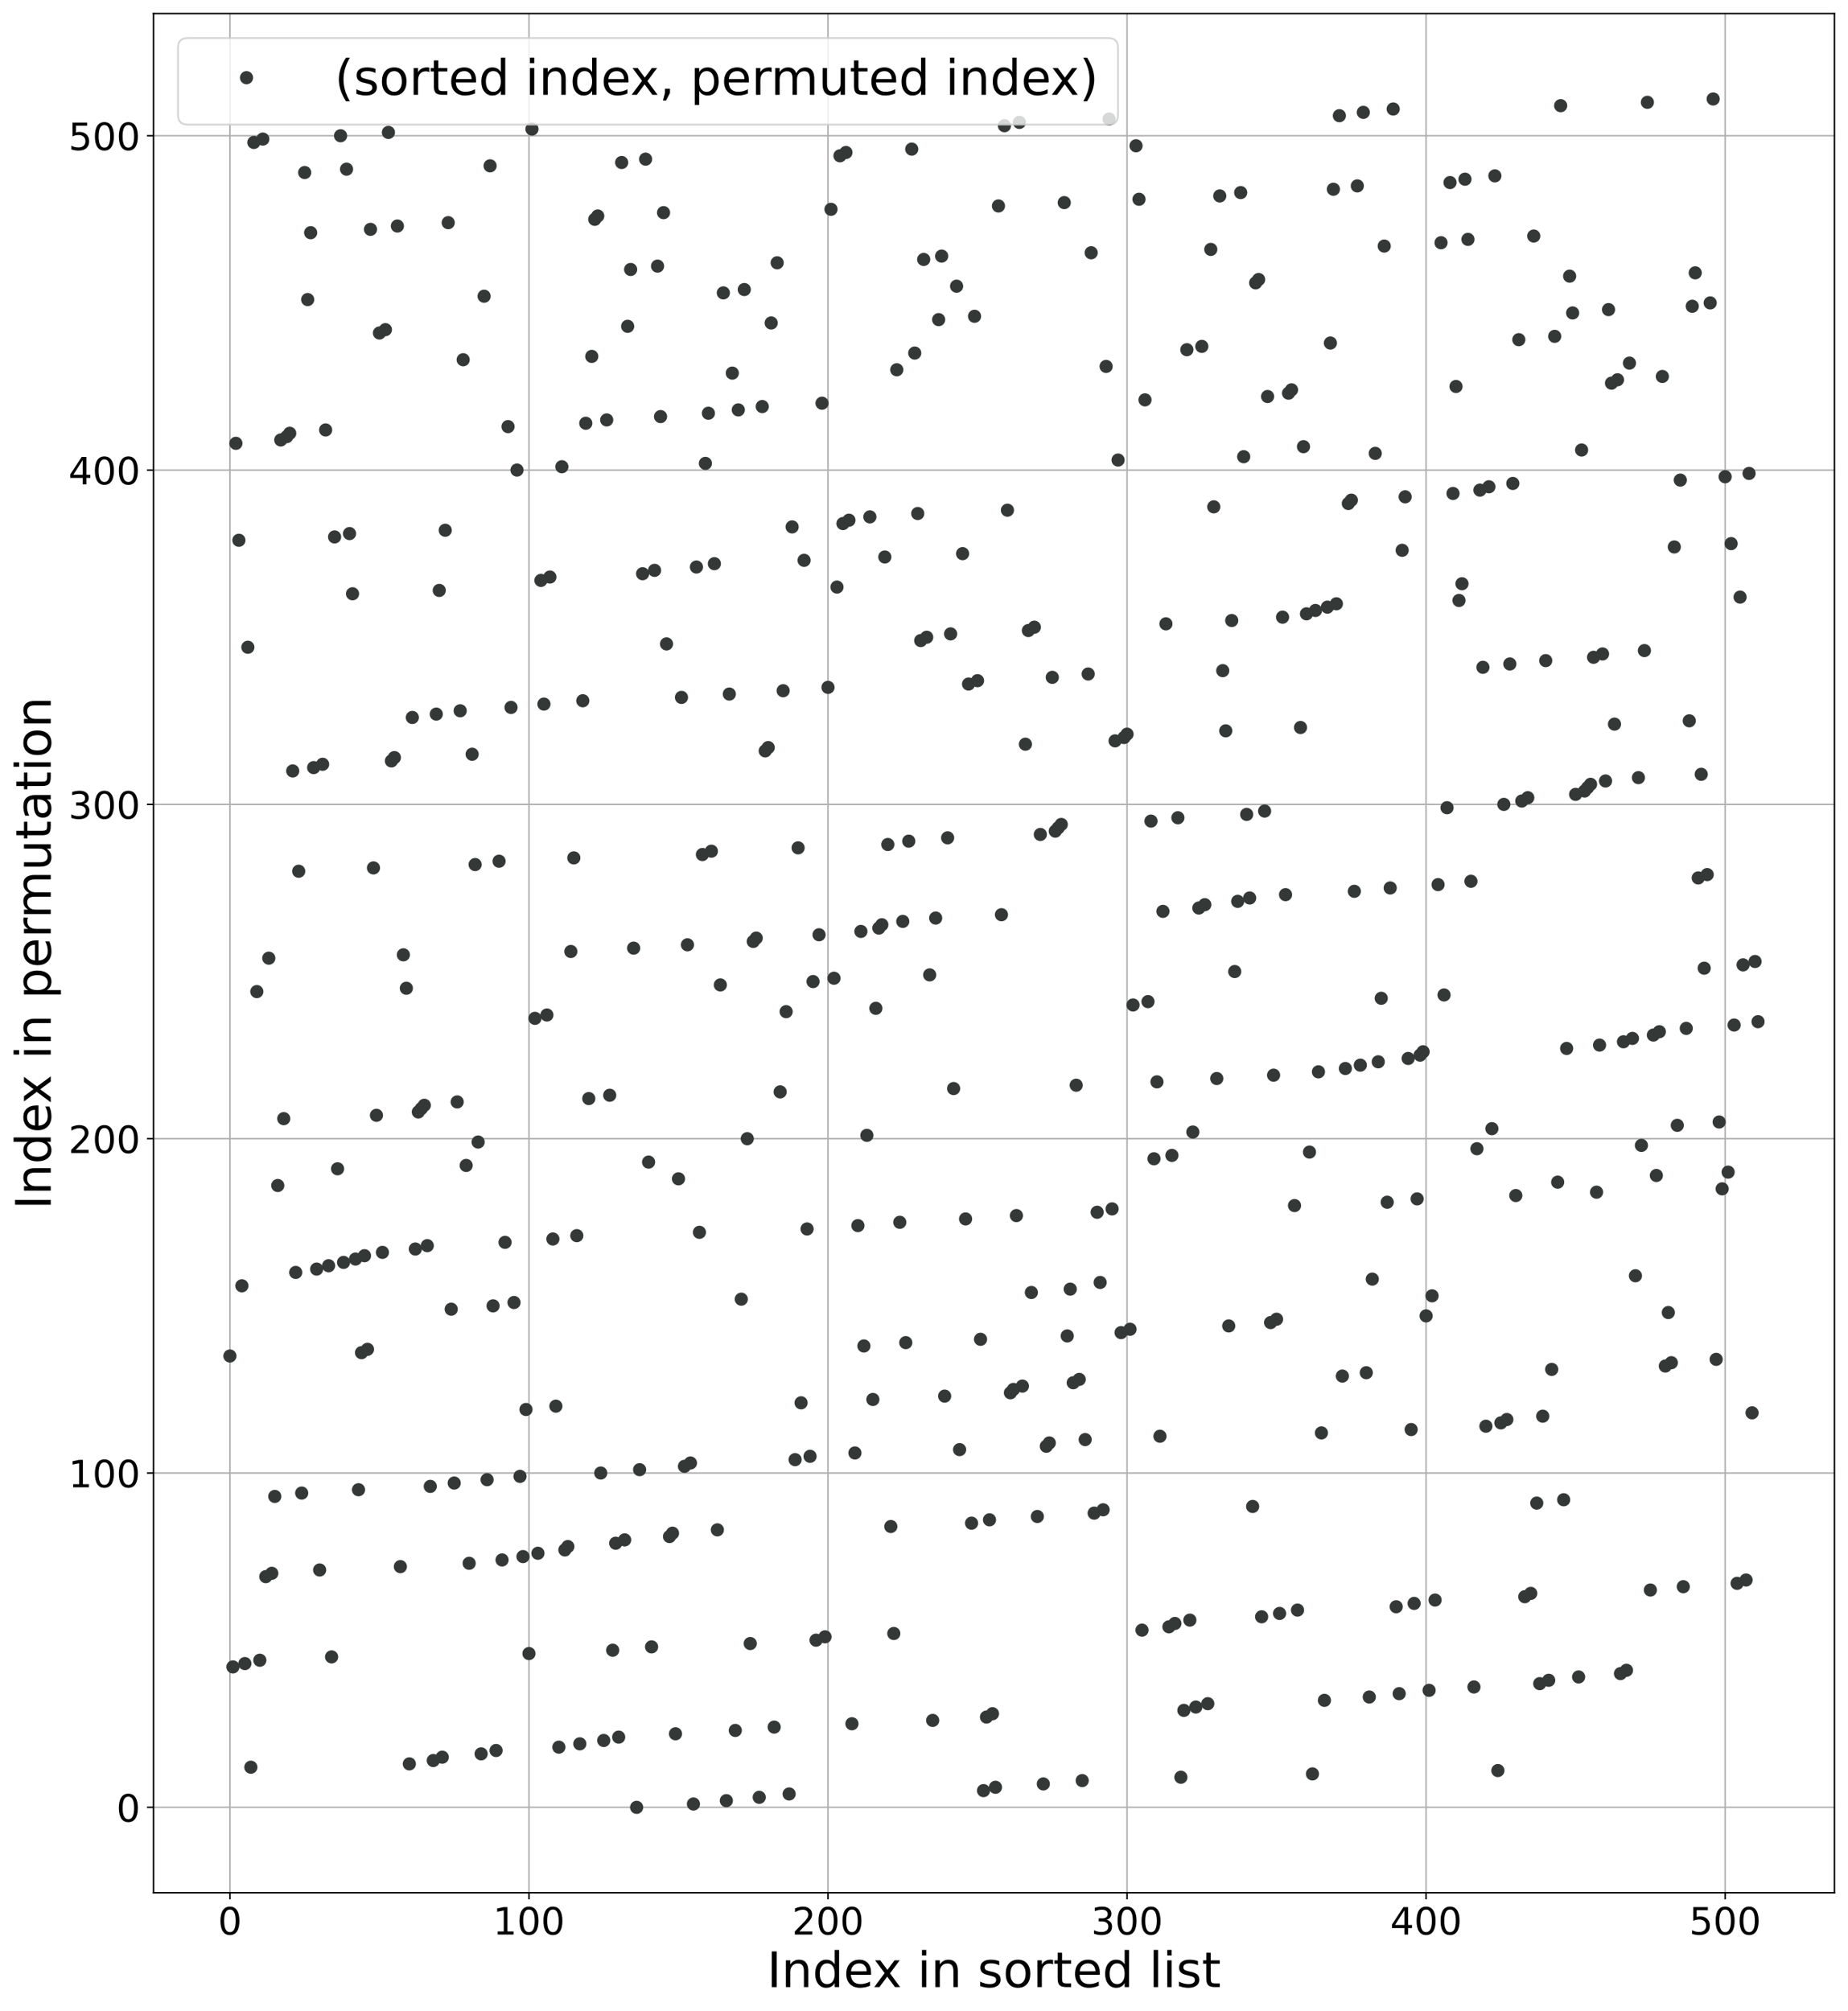 <?xml version="1.0" encoding="utf-8" standalone="no"?>
<!DOCTYPE svg PUBLIC "-//W3C//DTD SVG 1.1//EN"
  "http://www.w3.org/Graphics/SVG/1.1/DTD/svg11.dtd">
<!-- Created with matplotlib (https://matplotlib.org/) -->
<svg height="1067.839pt" version="1.1" viewBox="0 0 981.538 1067.839" width="981.538pt" xmlns="http://www.w3.org/2000/svg" xmlns:xlink="http://www.w3.org/1999/xlink">
 <defs>
  <style type="text/css">
*{stroke-linecap:butt;stroke-linejoin:round;}
  </style>
 </defs>
 <g id="figure_1">
  <g id="patch_1">
   <path d="M 0 1067.839 
L 981.538 1067.839 
L 981.538 0 
L 0 0 
z
" style="fill:#ffffff;"/>
  </g>
  <g id="axes_1">
   <g id="patch_2">
    <path d="M 81.538 1005.12 
L 974.338 1005.12 
L 974.338 7.2 
L 81.538 7.2 
z
" style="fill:#ffffff;"/>
   </g>
   <g id="matplotlib.axis_1">
    <g id="xtick_1">
     <g id="line2d_1">
      <path clip-path="url(#p066c296600)" d="M 122.12 1005.12 
L 122.12 7.2 
" style="fill:none;stroke:#b0b0b0;stroke-linecap:square;stroke-width:0.8;"/>
     </g>
     <g id="line2d_2">
      <defs>
       <path d="M 0 0 
L 0 3.5 
" id="m64930681d0" style="stroke:#000000;stroke-width:0.8;"/>
      </defs>
      <g>
       <use style="stroke:#000000;stroke-width:0.8;" x="122.12" xlink:href="#m64930681d0" y="1005.12"/>
      </g>
     </g>
     <g id="text_1">
      <!-- 0 -->
      <defs>
       <path d="M 31.781 66.406 
Q 24.172 66.406 20.328 58.906 
Q 16.5 51.422 16.5 36.375 
Q 16.5 21.391 20.328 13.891 
Q 24.172 6.391 31.781 6.391 
Q 39.453 6.391 43.281 13.891 
Q 47.125 21.391 47.125 36.375 
Q 47.125 51.422 43.281 58.906 
Q 39.453 66.406 31.781 66.406 
z
M 31.781 74.219 
Q 44.047 74.219 50.516 64.516 
Q 56.984 54.828 56.984 36.375 
Q 56.984 17.969 50.516 8.266 
Q 44.047 -1.422 31.781 -1.422 
Q 19.531 -1.422 13.062 8.266 
Q 6.594 17.969 6.594 36.375 
Q 6.594 54.828 13.062 64.516 
Q 19.531 74.219 31.781 74.219 
z
" id="DejaVuSans-48"/>
      </defs>
      <g transform="translate(115.757 1027.317)scale(0.2 -0.2)">
       <use xlink:href="#DejaVuSans-48"/>
      </g>
     </g>
    </g>
    <g id="xtick_2">
     <g id="line2d_3">
      <path clip-path="url(#p066c296600)" d="M 280.953 1005.12 
L 280.953 7.2 
" style="fill:none;stroke:#b0b0b0;stroke-linecap:square;stroke-width:0.8;"/>
     </g>
     <g id="line2d_4">
      <g>
       <use style="stroke:#000000;stroke-width:0.8;" x="280.953" xlink:href="#m64930681d0" y="1005.12"/>
      </g>
     </g>
     <g id="text_2">
      <!-- 100 -->
      <defs>
       <path d="M 12.406 8.297 
L 28.516 8.297 
L 28.516 63.922 
L 10.984 60.406 
L 10.984 69.391 
L 28.422 72.906 
L 38.281 72.906 
L 38.281 8.297 
L 54.391 8.297 
L 54.391 0 
L 12.406 0 
z
" id="DejaVuSans-49"/>
      </defs>
      <g transform="translate(261.865 1027.317)scale(0.2 -0.2)">
       <use xlink:href="#DejaVuSans-49"/>
       <use x="63.623" xlink:href="#DejaVuSans-48"/>
       <use x="127.246" xlink:href="#DejaVuSans-48"/>
      </g>
     </g>
    </g>
    <g id="xtick_3">
     <g id="line2d_5">
      <path clip-path="url(#p066c296600)" d="M 439.786 1005.12 
L 439.786 7.2 
" style="fill:none;stroke:#b0b0b0;stroke-linecap:square;stroke-width:0.8;"/>
     </g>
     <g id="line2d_6">
      <g>
       <use style="stroke:#000000;stroke-width:0.8;" x="439.786" xlink:href="#m64930681d0" y="1005.12"/>
      </g>
     </g>
     <g id="text_3">
      <!-- 200 -->
      <defs>
       <path d="M 19.188 8.297 
L 53.609 8.297 
L 53.609 0 
L 7.328 0 
L 7.328 8.297 
Q 12.938 14.109 22.625 23.891 
Q 32.328 33.688 34.812 36.531 
Q 39.547 41.844 41.422 45.531 
Q 43.312 49.219 43.312 52.781 
Q 43.312 58.594 39.234 62.25 
Q 35.156 65.922 28.609 65.922 
Q 23.969 65.922 18.812 64.312 
Q 13.672 62.703 7.812 59.422 
L 7.812 69.391 
Q 13.766 71.781 18.938 73 
Q 24.125 74.219 28.422 74.219 
Q 39.75 74.219 46.484 68.547 
Q 53.219 62.891 53.219 53.422 
Q 53.219 48.922 51.531 44.891 
Q 49.859 40.875 45.406 35.406 
Q 44.188 33.984 37.641 27.219 
Q 31.109 20.453 19.188 8.297 
z
" id="DejaVuSans-50"/>
      </defs>
      <g transform="translate(420.698 1027.317)scale(0.2 -0.2)">
       <use xlink:href="#DejaVuSans-50"/>
       <use x="63.623" xlink:href="#DejaVuSans-48"/>
       <use x="127.246" xlink:href="#DejaVuSans-48"/>
      </g>
     </g>
    </g>
    <g id="xtick_4">
     <g id="line2d_7">
      <path clip-path="url(#p066c296600)" d="M 598.619 1005.12 
L 598.619 7.2 
" style="fill:none;stroke:#b0b0b0;stroke-linecap:square;stroke-width:0.8;"/>
     </g>
     <g id="line2d_8">
      <g>
       <use style="stroke:#000000;stroke-width:0.8;" x="598.619" xlink:href="#m64930681d0" y="1005.12"/>
      </g>
     </g>
     <g id="text_4">
      <!-- 300 -->
      <defs>
       <path d="M 40.578 39.312 
Q 47.656 37.797 51.625 33 
Q 55.609 28.219 55.609 21.188 
Q 55.609 10.406 48.188 4.484 
Q 40.766 -1.422 27.094 -1.422 
Q 22.516 -1.422 17.656 -0.516 
Q 12.797 0.391 7.625 2.203 
L 7.625 11.719 
Q 11.719 9.328 16.594 8.109 
Q 21.484 6.891 26.812 6.891 
Q 36.078 6.891 40.938 10.547 
Q 45.797 14.203 45.797 21.188 
Q 45.797 27.641 41.281 31.266 
Q 36.766 34.906 28.719 34.906 
L 20.219 34.906 
L 20.219 43.016 
L 29.109 43.016 
Q 36.375 43.016 40.234 45.922 
Q 44.094 48.828 44.094 54.297 
Q 44.094 59.906 40.109 62.906 
Q 36.141 65.922 28.719 65.922 
Q 24.656 65.922 20.016 65.031 
Q 15.375 64.156 9.812 62.312 
L 9.812 71.094 
Q 15.438 72.656 20.344 73.438 
Q 25.25 74.219 29.594 74.219 
Q 40.828 74.219 47.359 69.109 
Q 53.906 64.016 53.906 55.328 
Q 53.906 49.266 50.438 45.094 
Q 46.969 40.922 40.578 39.312 
z
" id="DejaVuSans-51"/>
      </defs>
      <g transform="translate(579.531 1027.317)scale(0.2 -0.2)">
       <use xlink:href="#DejaVuSans-51"/>
       <use x="63.623" xlink:href="#DejaVuSans-48"/>
       <use x="127.246" xlink:href="#DejaVuSans-48"/>
      </g>
     </g>
    </g>
    <g id="xtick_5">
     <g id="line2d_9">
      <path clip-path="url(#p066c296600)" d="M 757.452 1005.12 
L 757.452 7.2 
" style="fill:none;stroke:#b0b0b0;stroke-linecap:square;stroke-width:0.8;"/>
     </g>
     <g id="line2d_10">
      <g>
       <use style="stroke:#000000;stroke-width:0.8;" x="757.452" xlink:href="#m64930681d0" y="1005.12"/>
      </g>
     </g>
     <g id="text_5">
      <!-- 400 -->
      <defs>
       <path d="M 37.797 64.312 
L 12.891 25.391 
L 37.797 25.391 
z
M 35.203 72.906 
L 47.609 72.906 
L 47.609 25.391 
L 58.016 25.391 
L 58.016 17.188 
L 47.609 17.188 
L 47.609 0 
L 37.797 0 
L 37.797 17.188 
L 4.891 17.188 
L 4.891 26.703 
z
" id="DejaVuSans-52"/>
      </defs>
      <g transform="translate(738.364 1027.317)scale(0.2 -0.2)">
       <use xlink:href="#DejaVuSans-52"/>
       <use x="63.623" xlink:href="#DejaVuSans-48"/>
       <use x="127.246" xlink:href="#DejaVuSans-48"/>
      </g>
     </g>
    </g>
    <g id="xtick_6">
     <g id="line2d_11">
      <path clip-path="url(#p066c296600)" d="M 916.285 1005.12 
L 916.285 7.2 
" style="fill:none;stroke:#b0b0b0;stroke-linecap:square;stroke-width:0.8;"/>
     </g>
     <g id="line2d_12">
      <g>
       <use style="stroke:#000000;stroke-width:0.8;" x="916.285" xlink:href="#m64930681d0" y="1005.12"/>
      </g>
     </g>
     <g id="text_6">
      <!-- 500 -->
      <defs>
       <path d="M 10.797 72.906 
L 49.516 72.906 
L 49.516 64.594 
L 19.828 64.594 
L 19.828 46.734 
Q 21.969 47.469 24.109 47.828 
Q 26.266 48.188 28.422 48.188 
Q 40.625 48.188 47.75 41.5 
Q 54.891 34.812 54.891 23.391 
Q 54.891 11.625 47.562 5.094 
Q 40.234 -1.422 26.906 -1.422 
Q 22.312 -1.422 17.547 -0.641 
Q 12.797 0.141 7.719 1.703 
L 7.719 11.625 
Q 12.109 9.234 16.797 8.062 
Q 21.484 6.891 26.703 6.891 
Q 35.156 6.891 40.078 11.328 
Q 45.016 15.766 45.016 23.391 
Q 45.016 31 40.078 35.438 
Q 35.156 39.891 26.703 39.891 
Q 22.75 39.891 18.812 39.016 
Q 14.891 38.141 10.797 36.281 
z
" id="DejaVuSans-53"/>
      </defs>
      <g transform="translate(897.197 1027.317)scale(0.2 -0.2)">
       <use xlink:href="#DejaVuSans-53"/>
       <use x="63.623" xlink:href="#DejaVuSans-48"/>
       <use x="127.246" xlink:href="#DejaVuSans-48"/>
      </g>
     </g>
    </g>
    <g id="text_7">
     <!-- Index in sorted list -->
     <defs>
      <path d="M 9.812 72.906 
L 19.672 72.906 
L 19.672 0 
L 9.812 0 
z
" id="DejaVuSans-73"/>
      <path d="M 54.891 33.016 
L 54.891 0 
L 45.906 0 
L 45.906 32.719 
Q 45.906 40.484 42.875 44.328 
Q 39.844 48.188 33.797 48.188 
Q 26.516 48.188 22.312 43.547 
Q 18.109 38.922 18.109 30.906 
L 18.109 0 
L 9.078 0 
L 9.078 54.688 
L 18.109 54.688 
L 18.109 46.188 
Q 21.344 51.125 25.703 53.562 
Q 30.078 56 35.797 56 
Q 45.219 56 50.047 50.172 
Q 54.891 44.344 54.891 33.016 
z
" id="DejaVuSans-110"/>
      <path d="M 45.406 46.391 
L 45.406 75.984 
L 54.391 75.984 
L 54.391 0 
L 45.406 0 
L 45.406 8.203 
Q 42.578 3.328 38.25 0.953 
Q 33.938 -1.422 27.875 -1.422 
Q 17.969 -1.422 11.734 6.484 
Q 5.516 14.406 5.516 27.297 
Q 5.516 40.188 11.734 48.094 
Q 17.969 56 27.875 56 
Q 33.938 56 38.25 53.625 
Q 42.578 51.266 45.406 46.391 
z
M 14.797 27.297 
Q 14.797 17.391 18.875 11.75 
Q 22.953 6.109 30.078 6.109 
Q 37.203 6.109 41.297 11.75 
Q 45.406 17.391 45.406 27.297 
Q 45.406 37.203 41.297 42.844 
Q 37.203 48.484 30.078 48.484 
Q 22.953 48.484 18.875 42.844 
Q 14.797 37.203 14.797 27.297 
z
" id="DejaVuSans-100"/>
      <path d="M 56.203 29.594 
L 56.203 25.203 
L 14.891 25.203 
Q 15.484 15.922 20.484 11.062 
Q 25.484 6.203 34.422 6.203 
Q 39.594 6.203 44.453 7.469 
Q 49.312 8.734 54.109 11.281 
L 54.109 2.781 
Q 49.266 0.734 44.188 -0.344 
Q 39.109 -1.422 33.891 -1.422 
Q 20.797 -1.422 13.156 6.188 
Q 5.516 13.812 5.516 26.812 
Q 5.516 40.234 12.766 48.109 
Q 20.016 56 32.328 56 
Q 43.359 56 49.781 48.891 
Q 56.203 41.797 56.203 29.594 
z
M 47.219 32.234 
Q 47.125 39.594 43.094 43.984 
Q 39.062 48.391 32.422 48.391 
Q 24.906 48.391 20.391 44.141 
Q 15.875 39.891 15.188 32.172 
z
" id="DejaVuSans-101"/>
      <path d="M 54.891 54.688 
L 35.109 28.078 
L 55.906 0 
L 45.312 0 
L 29.391 21.484 
L 13.484 0 
L 2.875 0 
L 24.125 28.609 
L 4.688 54.688 
L 15.281 54.688 
L 29.781 35.203 
L 44.281 54.688 
z
" id="DejaVuSans-120"/>
      <path id="DejaVuSans-32"/>
      <path d="M 9.422 54.688 
L 18.406 54.688 
L 18.406 0 
L 9.422 0 
z
M 9.422 75.984 
L 18.406 75.984 
L 18.406 64.594 
L 9.422 64.594 
z
" id="DejaVuSans-105"/>
      <path d="M 44.281 53.078 
L 44.281 44.578 
Q 40.484 46.531 36.375 47.5 
Q 32.281 48.484 27.875 48.484 
Q 21.188 48.484 17.844 46.438 
Q 14.5 44.391 14.5 40.281 
Q 14.5 37.156 16.891 35.375 
Q 19.281 33.594 26.516 31.984 
L 29.594 31.297 
Q 39.156 29.25 43.188 25.516 
Q 47.219 21.781 47.219 15.094 
Q 47.219 7.469 41.188 3.016 
Q 35.156 -1.422 24.609 -1.422 
Q 20.219 -1.422 15.453 -0.562 
Q 10.688 0.297 5.422 2 
L 5.422 11.281 
Q 10.406 8.688 15.234 7.391 
Q 20.062 6.109 24.812 6.109 
Q 31.156 6.109 34.562 8.281 
Q 37.984 10.453 37.984 14.406 
Q 37.984 18.062 35.516 20.016 
Q 33.062 21.969 24.703 23.781 
L 21.578 24.516 
Q 13.234 26.266 9.516 29.906 
Q 5.812 33.547 5.812 39.891 
Q 5.812 47.609 11.281 51.797 
Q 16.75 56 26.812 56 
Q 31.781 56 36.172 55.266 
Q 40.578 54.547 44.281 53.078 
z
" id="DejaVuSans-115"/>
      <path d="M 30.609 48.391 
Q 23.391 48.391 19.188 42.75 
Q 14.984 37.109 14.984 27.297 
Q 14.984 17.484 19.156 11.844 
Q 23.344 6.203 30.609 6.203 
Q 37.797 6.203 41.984 11.859 
Q 46.188 17.531 46.188 27.297 
Q 46.188 37.016 41.984 42.703 
Q 37.797 48.391 30.609 48.391 
z
M 30.609 56 
Q 42.328 56 49.016 48.375 
Q 55.719 40.766 55.719 27.297 
Q 55.719 13.875 49.016 6.219 
Q 42.328 -1.422 30.609 -1.422 
Q 18.844 -1.422 12.172 6.219 
Q 5.516 13.875 5.516 27.297 
Q 5.516 40.766 12.172 48.375 
Q 18.844 56 30.609 56 
z
" id="DejaVuSans-111"/>
      <path d="M 41.109 46.297 
Q 39.594 47.172 37.812 47.578 
Q 36.031 48 33.891 48 
Q 26.266 48 22.188 43.047 
Q 18.109 38.094 18.109 28.812 
L 18.109 0 
L 9.078 0 
L 9.078 54.688 
L 18.109 54.688 
L 18.109 46.188 
Q 20.953 51.172 25.484 53.578 
Q 30.031 56 36.531 56 
Q 37.453 56 38.578 55.875 
Q 39.703 55.766 41.062 55.516 
z
" id="DejaVuSans-114"/>
      <path d="M 18.312 70.219 
L 18.312 54.688 
L 36.812 54.688 
L 36.812 47.703 
L 18.312 47.703 
L 18.312 18.016 
Q 18.312 11.328 20.141 9.422 
Q 21.969 7.516 27.594 7.516 
L 36.812 7.516 
L 36.812 0 
L 27.594 0 
Q 17.188 0 13.234 3.875 
Q 9.281 7.766 9.281 18.016 
L 9.281 47.703 
L 2.688 47.703 
L 2.688 54.688 
L 9.281 54.688 
L 9.281 70.219 
z
" id="DejaVuSans-116"/>
      <path d="M 9.422 75.984 
L 18.406 75.984 
L 18.406 0 
L 9.422 0 
z
" id="DejaVuSans-108"/>
     </defs>
     <g transform="translate(407.39 1055.232)scale(0.26 -0.26)">
      <use xlink:href="#DejaVuSans-73"/>
      <use x="29.492" xlink:href="#DejaVuSans-110"/>
      <use x="92.871" xlink:href="#DejaVuSans-100"/>
      <use x="156.348" xlink:href="#DejaVuSans-101"/>
      <use x="216.121" xlink:href="#DejaVuSans-120"/>
      <use x="275.301" xlink:href="#DejaVuSans-32"/>
      <use x="307.088" xlink:href="#DejaVuSans-105"/>
      <use x="334.871" xlink:href="#DejaVuSans-110"/>
      <use x="398.25" xlink:href="#DejaVuSans-32"/>
      <use x="430.037" xlink:href="#DejaVuSans-115"/>
      <use x="482.137" xlink:href="#DejaVuSans-111"/>
      <use x="543.318" xlink:href="#DejaVuSans-114"/>
      <use x="584.432" xlink:href="#DejaVuSans-116"/>
      <use x="623.641" xlink:href="#DejaVuSans-101"/>
      <use x="685.164" xlink:href="#DejaVuSans-100"/>
      <use x="748.641" xlink:href="#DejaVuSans-32"/>
      <use x="780.428" xlink:href="#DejaVuSans-108"/>
      <use x="808.211" xlink:href="#DejaVuSans-105"/>
      <use x="835.994" xlink:href="#DejaVuSans-115"/>
      <use x="888.094" xlink:href="#DejaVuSans-116"/>
     </g>
    </g>
   </g>
   <g id="matplotlib.axis_2">
    <g id="ytick_1">
     <g id="line2d_13">
      <path clip-path="url(#p066c296600)" d="M 81.538 959.76 
L 974.338 959.76 
" style="fill:none;stroke:#b0b0b0;stroke-linecap:square;stroke-width:0.8;"/>
     </g>
     <g id="line2d_14">
      <defs>
       <path d="M 0 0 
L -3.5 0 
" id="mac4c9718f7" style="stroke:#000000;stroke-width:0.8;"/>
      </defs>
      <g>
       <use style="stroke:#000000;stroke-width:0.8;" x="81.538" xlink:href="#mac4c9718f7" y="959.76"/>
      </g>
     </g>
     <g id="text_8">
      <!-- 0 -->
      <g transform="translate(61.813 967.358)scale(0.2 -0.2)">
       <use xlink:href="#DejaVuSans-48"/>
      </g>
     </g>
    </g>
    <g id="ytick_2">
     <g id="line2d_15">
      <path clip-path="url(#p066c296600)" d="M 81.538 782.226 
L 974.338 782.226 
" style="fill:none;stroke:#b0b0b0;stroke-linecap:square;stroke-width:0.8;"/>
     </g>
     <g id="line2d_16">
      <g>
       <use style="stroke:#000000;stroke-width:0.8;" x="81.538" xlink:href="#mac4c9718f7" y="782.226"/>
      </g>
     </g>
     <g id="text_9">
      <!-- 100 -->
      <g transform="translate(36.363 789.824)scale(0.2 -0.2)">
       <use xlink:href="#DejaVuSans-49"/>
       <use x="63.623" xlink:href="#DejaVuSans-48"/>
       <use x="127.246" xlink:href="#DejaVuSans-48"/>
      </g>
     </g>
    </g>
    <g id="ytick_3">
     <g id="line2d_17">
      <path clip-path="url(#p066c296600)" d="M 81.538 604.692 
L 974.338 604.692 
" style="fill:none;stroke:#b0b0b0;stroke-linecap:square;stroke-width:0.8;"/>
     </g>
     <g id="line2d_18">
      <g>
       <use style="stroke:#000000;stroke-width:0.8;" x="81.538" xlink:href="#mac4c9718f7" y="604.692"/>
      </g>
     </g>
     <g id="text_10">
      <!-- 200 -->
      <g transform="translate(36.363 612.29)scale(0.2 -0.2)">
       <use xlink:href="#DejaVuSans-50"/>
       <use x="63.623" xlink:href="#DejaVuSans-48"/>
       <use x="127.246" xlink:href="#DejaVuSans-48"/>
      </g>
     </g>
    </g>
    <g id="ytick_4">
     <g id="line2d_19">
      <path clip-path="url(#p066c296600)" d="M 81.538 427.157 
L 974.338 427.157 
" style="fill:none;stroke:#b0b0b0;stroke-linecap:square;stroke-width:0.8;"/>
     </g>
     <g id="line2d_20">
      <g>
       <use style="stroke:#000000;stroke-width:0.8;" x="81.538" xlink:href="#mac4c9718f7" y="427.157"/>
      </g>
     </g>
     <g id="text_11">
      <!-- 300 -->
      <g transform="translate(36.363 434.756)scale(0.2 -0.2)">
       <use xlink:href="#DejaVuSans-51"/>
       <use x="63.623" xlink:href="#DejaVuSans-48"/>
       <use x="127.246" xlink:href="#DejaVuSans-48"/>
      </g>
     </g>
    </g>
    <g id="ytick_5">
     <g id="line2d_21">
      <path clip-path="url(#p066c296600)" d="M 81.538 249.623 
L 974.338 249.623 
" style="fill:none;stroke:#b0b0b0;stroke-linecap:square;stroke-width:0.8;"/>
     </g>
     <g id="line2d_22">
      <g>
       <use style="stroke:#000000;stroke-width:0.8;" x="81.538" xlink:href="#mac4c9718f7" y="249.623"/>
      </g>
     </g>
     <g id="text_12">
      <!-- 400 -->
      <g transform="translate(36.363 257.221)scale(0.2 -0.2)">
       <use xlink:href="#DejaVuSans-52"/>
       <use x="63.623" xlink:href="#DejaVuSans-48"/>
       <use x="127.246" xlink:href="#DejaVuSans-48"/>
      </g>
     </g>
    </g>
    <g id="ytick_6">
     <g id="line2d_23">
      <path clip-path="url(#p066c296600)" d="M 81.538 72.089 
L 974.338 72.089 
" style="fill:none;stroke:#b0b0b0;stroke-linecap:square;stroke-width:0.8;"/>
     </g>
     <g id="line2d_24">
      <g>
       <use style="stroke:#000000;stroke-width:0.8;" x="81.538" xlink:href="#mac4c9718f7" y="72.089"/>
      </g>
     </g>
     <g id="text_13">
      <!-- 500 -->
      <g transform="translate(36.363 79.687)scale(0.2 -0.2)">
       <use xlink:href="#DejaVuSans-53"/>
       <use x="63.623" xlink:href="#DejaVuSans-48"/>
       <use x="127.246" xlink:href="#DejaVuSans-48"/>
      </g>
     </g>
    </g>
    <g id="text_14">
     <!-- Index in permutation -->
     <defs>
      <path d="M 18.109 8.203 
L 18.109 -20.797 
L 9.078 -20.797 
L 9.078 54.688 
L 18.109 54.688 
L 18.109 46.391 
Q 20.953 51.266 25.266 53.625 
Q 29.594 56 35.594 56 
Q 45.562 56 51.781 48.094 
Q 58.016 40.188 58.016 27.297 
Q 58.016 14.406 51.781 6.484 
Q 45.562 -1.422 35.594 -1.422 
Q 29.594 -1.422 25.266 0.953 
Q 20.953 3.328 18.109 8.203 
z
M 48.688 27.297 
Q 48.688 37.203 44.609 42.844 
Q 40.531 48.484 33.406 48.484 
Q 26.266 48.484 22.188 42.844 
Q 18.109 37.203 18.109 27.297 
Q 18.109 17.391 22.188 11.75 
Q 26.266 6.109 33.406 6.109 
Q 40.531 6.109 44.609 11.75 
Q 48.688 17.391 48.688 27.297 
z
" id="DejaVuSans-112"/>
      <path d="M 52 44.188 
Q 55.375 50.25 60.062 53.125 
Q 64.75 56 71.094 56 
Q 79.641 56 84.281 50.016 
Q 88.922 44.047 88.922 33.016 
L 88.922 0 
L 79.891 0 
L 79.891 32.719 
Q 79.891 40.578 77.094 44.375 
Q 74.312 48.188 68.609 48.188 
Q 61.625 48.188 57.562 43.547 
Q 53.516 38.922 53.516 30.906 
L 53.516 0 
L 44.484 0 
L 44.484 32.719 
Q 44.484 40.625 41.703 44.406 
Q 38.922 48.188 33.109 48.188 
Q 26.219 48.188 22.156 43.531 
Q 18.109 38.875 18.109 30.906 
L 18.109 0 
L 9.078 0 
L 9.078 54.688 
L 18.109 54.688 
L 18.109 46.188 
Q 21.188 51.219 25.484 53.609 
Q 29.781 56 35.688 56 
Q 41.656 56 45.828 52.969 
Q 50 49.953 52 44.188 
z
" id="DejaVuSans-109"/>
      <path d="M 8.5 21.578 
L 8.5 54.688 
L 17.484 54.688 
L 17.484 21.922 
Q 17.484 14.156 20.5 10.266 
Q 23.531 6.391 29.594 6.391 
Q 36.859 6.391 41.078 11.031 
Q 45.312 15.672 45.312 23.688 
L 45.312 54.688 
L 54.297 54.688 
L 54.297 0 
L 45.312 0 
L 45.312 8.406 
Q 42.047 3.422 37.719 1 
Q 33.406 -1.422 27.688 -1.422 
Q 18.266 -1.422 13.375 4.438 
Q 8.5 10.297 8.5 21.578 
z
M 31.109 56 
z
" id="DejaVuSans-117"/>
      <path d="M 34.281 27.484 
Q 23.391 27.484 19.188 25 
Q 14.984 22.516 14.984 16.5 
Q 14.984 11.719 18.141 8.906 
Q 21.297 6.109 26.703 6.109 
Q 34.188 6.109 38.703 11.406 
Q 43.219 16.703 43.219 25.484 
L 43.219 27.484 
z
M 52.203 31.203 
L 52.203 0 
L 43.219 0 
L 43.219 8.297 
Q 40.141 3.328 35.547 0.953 
Q 30.953 -1.422 24.312 -1.422 
Q 15.922 -1.422 10.953 3.297 
Q 6 8.016 6 15.922 
Q 6 25.141 12.172 29.828 
Q 18.359 34.516 30.609 34.516 
L 43.219 34.516 
L 43.219 35.406 
Q 43.219 41.609 39.141 45 
Q 35.062 48.391 27.688 48.391 
Q 23 48.391 18.547 47.266 
Q 14.109 46.141 10.016 43.891 
L 10.016 52.203 
Q 14.938 54.109 19.578 55.047 
Q 24.219 56 28.609 56 
Q 40.484 56 46.344 49.844 
Q 52.203 43.703 52.203 31.203 
z
" id="DejaVuSans-97"/>
     </defs>
     <g transform="translate(26.956 642.3)rotate(-90)scale(0.26 -0.26)">
      <use xlink:href="#DejaVuSans-73"/>
      <use x="29.492" xlink:href="#DejaVuSans-110"/>
      <use x="92.871" xlink:href="#DejaVuSans-100"/>
      <use x="156.348" xlink:href="#DejaVuSans-101"/>
      <use x="216.121" xlink:href="#DejaVuSans-120"/>
      <use x="275.301" xlink:href="#DejaVuSans-32"/>
      <use x="307.088" xlink:href="#DejaVuSans-105"/>
      <use x="334.871" xlink:href="#DejaVuSans-110"/>
      <use x="398.25" xlink:href="#DejaVuSans-32"/>
      <use x="430.037" xlink:href="#DejaVuSans-112"/>
      <use x="493.514" xlink:href="#DejaVuSans-101"/>
      <use x="555.037" xlink:href="#DejaVuSans-114"/>
      <use x="594.4" xlink:href="#DejaVuSans-109"/>
      <use x="691.812" xlink:href="#DejaVuSans-117"/>
      <use x="755.191" xlink:href="#DejaVuSans-116"/>
      <use x="794.4" xlink:href="#DejaVuSans-97"/>
      <use x="855.68" xlink:href="#DejaVuSans-116"/>
      <use x="894.889" xlink:href="#DejaVuSans-105"/>
      <use x="922.672" xlink:href="#DejaVuSans-111"/>
      <use x="983.854" xlink:href="#DejaVuSans-110"/>
     </g>
    </g>
   </g>
   <g id="line2d_25">
    <defs>
     <path d="M 0 3 
C 0.796 3 1.559 2.684 2.121 2.121 
C 2.684 1.559 3 0.796 3 0 
C 3 -0.796 2.684 -1.559 2.121 -2.121 
C 1.559 -2.684 0.796 -3 0 -3 
C -0.796 -3 -1.559 -2.684 -2.121 -2.121 
C -2.684 -1.559 -3 -0.796 -3 0 
C -3 0.796 -2.684 1.559 -2.121 2.121 
C -1.559 2.684 -0.796 3 0 3 
z
" id="m2304820e09" style="stroke:#343837;"/>
    </defs>
    <g clip-path="url(#p066c296600)">
     <use style="fill:#343837;stroke:#343837;" x="122.12" xlink:href="#m2304820e09" y="720.089"/>
     <use style="fill:#343837;stroke:#343837;" x="123.708" xlink:href="#m2304820e09" y="885.196"/>
     <use style="fill:#343837;stroke:#343837;" x="125.297" xlink:href="#m2304820e09" y="235.42"/>
     <use style="fill:#343837;stroke:#343837;" x="126.885" xlink:href="#m2304820e09" y="286.905"/>
     <use style="fill:#343837;stroke:#343837;" x="128.473" xlink:href="#m2304820e09" y="682.807"/>
     <use style="fill:#343837;stroke:#343837;" x="130.062" xlink:href="#m2304820e09" y="883.42"/>
     <use style="fill:#343837;stroke:#343837;" x="131.65" xlink:href="#m2304820e09" y="343.716"/>
     <use style="fill:#343837;stroke:#343837;" x="133.238" xlink:href="#m2304820e09" y="938.456"/>
     <use style="fill:#343837;stroke:#343837;" x="134.827" xlink:href="#m2304820e09" y="75.639"/>
     <use style="fill:#343837;stroke:#343837;" x="136.415" xlink:href="#m2304820e09" y="526.576"/>
     <use style="fill:#343837;stroke:#343837;" x="138.003" xlink:href="#m2304820e09" y="881.645"/>
     <use style="fill:#343837;stroke:#343837;" x="139.592" xlink:href="#m2304820e09" y="73.864"/>
     <use style="fill:#343837;stroke:#343837;" x="141.18" xlink:href="#m2304820e09" y="837.261"/>
     <use style="fill:#343837;stroke:#343837;" x="142.768" xlink:href="#m2304820e09" y="508.823"/>
     <use style="fill:#343837;stroke:#343837;" x="144.357" xlink:href="#m2304820e09" y="835.486"/>
     <use style="fill:#343837;stroke:#343837;" x="145.945" xlink:href="#m2304820e09" y="794.653"/>
     <use style="fill:#343837;stroke:#343837;" x="147.533" xlink:href="#m2304820e09" y="629.546"/>
     <use style="fill:#343837;stroke:#343837;" x="149.122" xlink:href="#m2304820e09" y="233.645"/>
     <use style="fill:#343837;stroke:#343837;" x="150.71" xlink:href="#m2304820e09" y="594.039"/>
     <use style="fill:#343837;stroke:#343837;" x="152.298" xlink:href="#m2304820e09" y="231.87"/>
     <use style="fill:#343837;stroke:#343837;" x="153.887" xlink:href="#m2304820e09" y="230.094"/>
     <use style="fill:#343837;stroke:#343837;" x="155.475" xlink:href="#m2304820e09" y="409.404"/>
     <use style="fill:#343837;stroke:#343837;" x="157.063" xlink:href="#m2304820e09" y="675.705"/>
     <use style="fill:#343837;stroke:#343837;" x="158.652" xlink:href="#m2304820e09" y="462.664"/>
     <use style="fill:#343837;stroke:#343837;" x="160.24" xlink:href="#m2304820e09" y="792.878"/>
     <use style="fill:#343837;stroke:#343837;" x="161.828" xlink:href="#m2304820e09" y="91.618"/>
     <use style="fill:#343837;stroke:#343837;" x="163.417" xlink:href="#m2304820e09" y="159.081"/>
     <use style="fill:#343837;stroke:#343837;" x="165.005" xlink:href="#m2304820e09" y="123.574"/>
     <use style="fill:#343837;stroke:#343837;" x="166.593" xlink:href="#m2304820e09" y="407.628"/>
     <use style="fill:#343837;stroke:#343837;" x="168.181" xlink:href="#m2304820e09" y="673.93"/>
     <use style="fill:#343837;stroke:#343837;" x="169.77" xlink:href="#m2304820e09" y="833.711"/>
     <use style="fill:#343837;stroke:#343837;" x="171.358" xlink:href="#m2304820e09" y="405.853"/>
     <use style="fill:#343837;stroke:#343837;" x="172.946" xlink:href="#m2304820e09" y="228.319"/>
     <use style="fill:#343837;stroke:#343837;" x="174.535" xlink:href="#m2304820e09" y="672.155"/>
     <use style="fill:#343837;stroke:#343837;" x="176.123" xlink:href="#m2304820e09" y="879.87"/>
     <use style="fill:#343837;stroke:#343837;" x="177.711" xlink:href="#m2304820e09" y="285.13"/>
     <use style="fill:#343837;stroke:#343837;" x="179.3" xlink:href="#m2304820e09" y="620.67"/>
     <use style="fill:#343837;stroke:#343837;" x="180.888" xlink:href="#m2304820e09" y="72.089"/>
     <use style="fill:#343837;stroke:#343837;" x="182.476" xlink:href="#m2304820e09" y="670.379"/>
     <use style="fill:#343837;stroke:#343837;" x="184.065" xlink:href="#m2304820e09" y="89.842"/>
     <use style="fill:#343837;stroke:#343837;" x="185.653" xlink:href="#m2304820e09" y="283.355"/>
     <use style="fill:#343837;stroke:#343837;" x="187.241" xlink:href="#m2304820e09" y="315.311"/>
     <use style="fill:#343837;stroke:#343837;" x="188.83" xlink:href="#m2304820e09" y="668.604"/>
     <use style="fill:#343837;stroke:#343837;" x="190.418" xlink:href="#m2304820e09" y="791.102"/>
     <use style="fill:#343837;stroke:#343837;" x="192.006" xlink:href="#m2304820e09" y="718.313"/>
     <use style="fill:#343837;stroke:#343837;" x="193.595" xlink:href="#m2304820e09" y="666.828"/>
     <use style="fill:#343837;stroke:#343837;" x="195.183" xlink:href="#m2304820e09" y="716.538"/>
     <use style="fill:#343837;stroke:#343837;" x="196.771" xlink:href="#m2304820e09" y="121.798"/>
     <use style="fill:#343837;stroke:#343837;" x="198.36" xlink:href="#m2304820e09" y="460.889"/>
     <use style="fill:#343837;stroke:#343837;" x="199.948" xlink:href="#m2304820e09" y="592.264"/>
     <use style="fill:#343837;stroke:#343837;" x="201.536" xlink:href="#m2304820e09" y="176.834"/>
     <use style="fill:#343837;stroke:#343837;" x="203.125" xlink:href="#m2304820e09" y="665.053"/>
     <use style="fill:#343837;stroke:#343837;" x="204.713" xlink:href="#m2304820e09" y="175.059"/>
     <use style="fill:#343837;stroke:#343837;" x="206.301" xlink:href="#m2304820e09" y="70.313"/>
     <use style="fill:#343837;stroke:#343837;" x="207.89" xlink:href="#m2304820e09" y="404.078"/>
     <use style="fill:#343837;stroke:#343837;" x="209.478" xlink:href="#m2304820e09" y="402.302"/>
     <use style="fill:#343837;stroke:#343837;" x="211.066" xlink:href="#m2304820e09" y="120.023"/>
     <use style="fill:#343837;stroke:#343837;" x="212.655" xlink:href="#m2304820e09" y="831.935"/>
     <use style="fill:#343837;stroke:#343837;" x="214.243" xlink:href="#m2304820e09" y="507.048"/>
     <use style="fill:#343837;stroke:#343837;" x="215.831" xlink:href="#m2304820e09" y="524.801"/>
     <use style="fill:#343837;stroke:#343837;" x="217.42" xlink:href="#m2304820e09" y="936.681"/>
     <use style="fill:#343837;stroke:#343837;" x="219.008" xlink:href="#m2304820e09" y="380.998"/>
     <use style="fill:#343837;stroke:#343837;" x="220.596" xlink:href="#m2304820e09" y="663.278"/>
     <use style="fill:#343837;stroke:#343837;" x="222.185" xlink:href="#m2304820e09" y="590.489"/>
     <use style="fill:#343837;stroke:#343837;" x="223.773" xlink:href="#m2304820e09" y="588.713"/>
     <use style="fill:#343837;stroke:#343837;" x="225.361" xlink:href="#m2304820e09" y="586.938"/>
     <use style="fill:#343837;stroke:#343837;" x="226.95" xlink:href="#m2304820e09" y="661.502"/>
     <use style="fill:#343837;stroke:#343837;" x="228.538" xlink:href="#m2304820e09" y="789.327"/>
     <use style="fill:#343837;stroke:#343837;" x="230.126" xlink:href="#m2304820e09" y="934.905"/>
     <use style="fill:#343837;stroke:#343837;" x="231.715" xlink:href="#m2304820e09" y="379.223"/>
     <use style="fill:#343837;stroke:#343837;" x="233.303" xlink:href="#m2304820e09" y="313.535"/>
     <use style="fill:#343837;stroke:#343837;" x="234.891" xlink:href="#m2304820e09" y="933.13"/>
     <use style="fill:#343837;stroke:#343837;" x="236.48" xlink:href="#m2304820e09" y="281.579"/>
     <use style="fill:#343837;stroke:#343837;" x="238.068" xlink:href="#m2304820e09" y="118.248"/>
     <use style="fill:#343837;stroke:#343837;" x="239.656" xlink:href="#m2304820e09" y="695.234"/>
     <use style="fill:#343837;stroke:#343837;" x="241.245" xlink:href="#m2304820e09" y="787.552"/>
     <use style="fill:#343837;stroke:#343837;" x="242.833" xlink:href="#m2304820e09" y="585.163"/>
     <use style="fill:#343837;stroke:#343837;" x="244.421" xlink:href="#m2304820e09" y="377.448"/>
     <use style="fill:#343837;stroke:#343837;" x="246.01" xlink:href="#m2304820e09" y="191.037"/>
     <use style="fill:#343837;stroke:#343837;" x="247.598" xlink:href="#m2304820e09" y="618.894"/>
     <use style="fill:#343837;stroke:#343837;" x="249.186" xlink:href="#m2304820e09" y="830.16"/>
     <use style="fill:#343837;stroke:#343837;" x="250.775" xlink:href="#m2304820e09" y="400.527"/>
     <use style="fill:#343837;stroke:#343837;" x="252.363" xlink:href="#m2304820e09" y="459.113"/>
     <use style="fill:#343837;stroke:#343837;" x="253.951" xlink:href="#m2304820e09" y="606.467"/>
     <use style="fill:#343837;stroke:#343837;" x="255.54" xlink:href="#m2304820e09" y="931.355"/>
     <use style="fill:#343837;stroke:#343837;" x="257.128" xlink:href="#m2304820e09" y="157.305"/>
     <use style="fill:#343837;stroke:#343837;" x="258.716" xlink:href="#m2304820e09" y="785.776"/>
     <use style="fill:#343837;stroke:#343837;" x="260.305" xlink:href="#m2304820e09" y="88.067"/>
     <use style="fill:#343837;stroke:#343837;" x="261.893" xlink:href="#m2304820e09" y="693.459"/>
     <use style="fill:#343837;stroke:#343837;" x="263.481" xlink:href="#m2304820e09" y="929.579"/>
     <use style="fill:#343837;stroke:#343837;" x="265.07" xlink:href="#m2304820e09" y="457.338"/>
     <use style="fill:#343837;stroke:#343837;" x="266.658" xlink:href="#m2304820e09" y="828.385"/>
     <use style="fill:#343837;stroke:#343837;" x="268.246" xlink:href="#m2304820e09" y="659.727"/>
     <use style="fill:#343837;stroke:#343837;" x="269.835" xlink:href="#m2304820e09" y="226.544"/>
     <use style="fill:#343837;stroke:#343837;" x="271.423" xlink:href="#m2304820e09" y="375.672"/>
     <use style="fill:#343837;stroke:#343837;" x="273.011" xlink:href="#m2304820e09" y="691.683"/>
     <use style="fill:#343837;stroke:#343837;" x="274.6" xlink:href="#m2304820e09" y="249.623"/>
     <use style="fill:#343837;stroke:#343837;" x="276.188" xlink:href="#m2304820e09" y="784.001"/>
     <use style="fill:#343837;stroke:#343837;" x="277.776" xlink:href="#m2304820e09" y="826.609"/>
     <use style="fill:#343837;stroke:#343837;" x="279.365" xlink:href="#m2304820e09" y="748.494"/>
     <use style="fill:#343837;stroke:#343837;" x="280.953" xlink:href="#m2304820e09" y="878.094"/>
     <use style="fill:#343837;stroke:#343837;" x="282.541" xlink:href="#m2304820e09" y="68.538"/>
     <use style="fill:#343837;stroke:#343837;" x="284.13" xlink:href="#m2304820e09" y="540.779"/>
     <use style="fill:#343837;stroke:#343837;" x="285.718" xlink:href="#m2304820e09" y="824.834"/>
     <use style="fill:#343837;stroke:#343837;" x="287.306" xlink:href="#m2304820e09" y="308.209"/>
     <use style="fill:#343837;stroke:#343837;" x="288.895" xlink:href="#m2304820e09" y="373.897"/>
     <use style="fill:#343837;stroke:#343837;" x="290.483" xlink:href="#m2304820e09" y="539.004"/>
     <use style="fill:#343837;stroke:#343837;" x="292.071" xlink:href="#m2304820e09" y="306.434"/>
     <use style="fill:#343837;stroke:#343837;" x="293.66" xlink:href="#m2304820e09" y="657.952"/>
     <use style="fill:#343837;stroke:#343837;" x="295.248" xlink:href="#m2304820e09" y="746.719"/>
     <use style="fill:#343837;stroke:#343837;" x="296.836" xlink:href="#m2304820e09" y="927.804"/>
     <use style="fill:#343837;stroke:#343837;" x="298.425" xlink:href="#m2304820e09" y="247.848"/>
     <use style="fill:#343837;stroke:#343837;" x="300.013" xlink:href="#m2304820e09" y="823.059"/>
     <use style="fill:#343837;stroke:#343837;" x="301.601" xlink:href="#m2304820e09" y="821.283"/>
     <use style="fill:#343837;stroke:#343837;" x="303.19" xlink:href="#m2304820e09" y="505.272"/>
     <use style="fill:#343837;stroke:#343837;" x="304.778" xlink:href="#m2304820e09" y="455.563"/>
     <use style="fill:#343837;stroke:#343837;" x="306.366" xlink:href="#m2304820e09" y="656.176"/>
     <use style="fill:#343837;stroke:#343837;" x="307.954" xlink:href="#m2304820e09" y="926.028"/>
     <use style="fill:#343837;stroke:#343837;" x="309.543" xlink:href="#m2304820e09" y="372.122"/>
     <use style="fill:#343837;stroke:#343837;" x="311.131" xlink:href="#m2304820e09" y="224.768"/>
     <use style="fill:#343837;stroke:#343837;" x="312.719" xlink:href="#m2304820e09" y="583.387"/>
     <use style="fill:#343837;stroke:#343837;" x="314.308" xlink:href="#m2304820e09" y="189.261"/>
     <use style="fill:#343837;stroke:#343837;" x="315.896" xlink:href="#m2304820e09" y="116.472"/>
     <use style="fill:#343837;stroke:#343837;" x="317.484" xlink:href="#m2304820e09" y="114.697"/>
     <use style="fill:#343837;stroke:#343837;" x="319.073" xlink:href="#m2304820e09" y="782.226"/>
     <use style="fill:#343837;stroke:#343837;" x="320.661" xlink:href="#m2304820e09" y="924.253"/>
     <use style="fill:#343837;stroke:#343837;" x="322.249" xlink:href="#m2304820e09" y="222.993"/>
     <use style="fill:#343837;stroke:#343837;" x="323.838" xlink:href="#m2304820e09" y="581.612"/>
     <use style="fill:#343837;stroke:#343837;" x="325.426" xlink:href="#m2304820e09" y="876.319"/>
     <use style="fill:#343837;stroke:#343837;" x="327.014" xlink:href="#m2304820e09" y="819.508"/>
     <use style="fill:#343837;stroke:#343837;" x="328.603" xlink:href="#m2304820e09" y="922.478"/>
     <use style="fill:#343837;stroke:#343837;" x="330.191" xlink:href="#m2304820e09" y="86.292"/>
     <use style="fill:#343837;stroke:#343837;" x="331.779" xlink:href="#m2304820e09" y="817.733"/>
     <use style="fill:#343837;stroke:#343837;" x="333.368" xlink:href="#m2304820e09" y="173.283"/>
     <use style="fill:#343837;stroke:#343837;" x="334.956" xlink:href="#m2304820e09" y="143.102"/>
     <use style="fill:#343837;stroke:#343837;" x="336.544" xlink:href="#m2304820e09" y="503.497"/>
     <use style="fill:#343837;stroke:#343837;" x="338.133" xlink:href="#m2304820e09" y="959.76"/>
     <use style="fill:#343837;stroke:#343837;" x="339.721" xlink:href="#m2304820e09" y="780.45"/>
     <use style="fill:#343837;stroke:#343837;" x="341.309" xlink:href="#m2304820e09" y="304.659"/>
     <use style="fill:#343837;stroke:#343837;" x="342.898" xlink:href="#m2304820e09" y="84.516"/>
     <use style="fill:#343837;stroke:#343837;" x="344.486" xlink:href="#m2304820e09" y="617.119"/>
     <use style="fill:#343837;stroke:#343837;" x="346.074" xlink:href="#m2304820e09" y="874.544"/>
     <use style="fill:#343837;stroke:#343837;" x="347.663" xlink:href="#m2304820e09" y="302.883"/>
     <use style="fill:#343837;stroke:#343837;" x="349.251" xlink:href="#m2304820e09" y="141.327"/>
     <use style="fill:#343837;stroke:#343837;" x="350.839" xlink:href="#m2304820e09" y="221.218"/>
     <use style="fill:#343837;stroke:#343837;" x="352.428" xlink:href="#m2304820e09" y="112.922"/>
     <use style="fill:#343837;stroke:#343837;" x="354.016" xlink:href="#m2304820e09" y="341.941"/>
     <use style="fill:#343837;stroke:#343837;" x="355.604" xlink:href="#m2304820e09" y="815.957"/>
     <use style="fill:#343837;stroke:#343837;" x="357.193" xlink:href="#m2304820e09" y="814.182"/>
     <use style="fill:#343837;stroke:#343837;" x="358.781" xlink:href="#m2304820e09" y="920.702"/>
     <use style="fill:#343837;stroke:#343837;" x="360.369" xlink:href="#m2304820e09" y="625.996"/>
     <use style="fill:#343837;stroke:#343837;" x="361.958" xlink:href="#m2304820e09" y="370.346"/>
     <use style="fill:#343837;stroke:#343837;" x="363.546" xlink:href="#m2304820e09" y="778.675"/>
     <use style="fill:#343837;stroke:#343837;" x="365.134" xlink:href="#m2304820e09" y="501.722"/>
     <use style="fill:#343837;stroke:#343837;" x="366.723" xlink:href="#m2304820e09" y="776.9"/>
     <use style="fill:#343837;stroke:#343837;" x="368.311" xlink:href="#m2304820e09" y="957.985"/>
     <use style="fill:#343837;stroke:#343837;" x="369.899" xlink:href="#m2304820e09" y="301.108"/>
     <use style="fill:#343837;stroke:#343837;" x="371.488" xlink:href="#m2304820e09" y="654.401"/>
     <use style="fill:#343837;stroke:#343837;" x="373.076" xlink:href="#m2304820e09" y="453.787"/>
     <use style="fill:#343837;stroke:#343837;" x="374.664" xlink:href="#m2304820e09" y="246.072"/>
     <use style="fill:#343837;stroke:#343837;" x="376.253" xlink:href="#m2304820e09" y="219.442"/>
     <use style="fill:#343837;stroke:#343837;" x="377.841" xlink:href="#m2304820e09" y="452.012"/>
     <use style="fill:#343837;stroke:#343837;" x="379.429" xlink:href="#m2304820e09" y="299.333"/>
     <use style="fill:#343837;stroke:#343837;" x="381.018" xlink:href="#m2304820e09" y="812.407"/>
     <use style="fill:#343837;stroke:#343837;" x="382.606" xlink:href="#m2304820e09" y="523.026"/>
     <use style="fill:#343837;stroke:#343837;" x="384.194" xlink:href="#m2304820e09" y="155.53"/>
     <use style="fill:#343837;stroke:#343837;" x="385.783" xlink:href="#m2304820e09" y="956.209"/>
     <use style="fill:#343837;stroke:#343837;" x="387.371" xlink:href="#m2304820e09" y="368.571"/>
     <use style="fill:#343837;stroke:#343837;" x="388.959" xlink:href="#m2304820e09" y="198.138"/>
     <use style="fill:#343837;stroke:#343837;" x="390.548" xlink:href="#m2304820e09" y="918.927"/>
     <use style="fill:#343837;stroke:#343837;" x="392.136" xlink:href="#m2304820e09" y="217.667"/>
     <use style="fill:#343837;stroke:#343837;" x="393.724" xlink:href="#m2304820e09" y="689.908"/>
     <use style="fill:#343837;stroke:#343837;" x="395.313" xlink:href="#m2304820e09" y="153.755"/>
     <use style="fill:#343837;stroke:#343837;" x="396.901" xlink:href="#m2304820e09" y="604.692"/>
     <use style="fill:#343837;stroke:#343837;" x="398.489" xlink:href="#m2304820e09" y="872.768"/>
     <use style="fill:#343837;stroke:#343837;" x="400.078" xlink:href="#m2304820e09" y="499.946"/>
     <use style="fill:#343837;stroke:#343837;" x="401.666" xlink:href="#m2304820e09" y="498.171"/>
     <use style="fill:#343837;stroke:#343837;" x="403.254" xlink:href="#m2304820e09" y="954.434"/>
     <use style="fill:#343837;stroke:#343837;" x="404.843" xlink:href="#m2304820e09" y="215.892"/>
     <use style="fill:#343837;stroke:#343837;" x="406.431" xlink:href="#m2304820e09" y="398.752"/>
     <use style="fill:#343837;stroke:#343837;" x="408.019" xlink:href="#m2304820e09" y="396.976"/>
     <use style="fill:#343837;stroke:#343837;" x="409.608" xlink:href="#m2304820e09" y="171.508"/>
     <use style="fill:#343837;stroke:#343837;" x="411.196" xlink:href="#m2304820e09" y="917.152"/>
     <use style="fill:#343837;stroke:#343837;" x="412.784" xlink:href="#m2304820e09" y="139.552"/>
     <use style="fill:#343837;stroke:#343837;" x="414.373" xlink:href="#m2304820e09" y="579.837"/>
     <use style="fill:#343837;stroke:#343837;" x="415.961" xlink:href="#m2304820e09" y="366.796"/>
     <use style="fill:#343837;stroke:#343837;" x="417.549" xlink:href="#m2304820e09" y="537.228"/>
     <use style="fill:#343837;stroke:#343837;" x="419.138" xlink:href="#m2304820e09" y="952.659"/>
     <use style="fill:#343837;stroke:#343837;" x="420.726" xlink:href="#m2304820e09" y="279.804"/>
     <use style="fill:#343837;stroke:#343837;" x="422.314" xlink:href="#m2304820e09" y="775.124"/>
     <use style="fill:#343837;stroke:#343837;" x="423.903" xlink:href="#m2304820e09" y="450.237"/>
     <use style="fill:#343837;stroke:#343837;" x="425.491" xlink:href="#m2304820e09" y="744.944"/>
     <use style="fill:#343837;stroke:#343837;" x="427.079" xlink:href="#m2304820e09" y="297.557"/>
     <use style="fill:#343837;stroke:#343837;" x="428.668" xlink:href="#m2304820e09" y="652.626"/>
     <use style="fill:#343837;stroke:#343837;" x="430.256" xlink:href="#m2304820e09" y="773.349"/>
     <use style="fill:#343837;stroke:#343837;" x="431.844" xlink:href="#m2304820e09" y="521.25"/>
     <use style="fill:#343837;stroke:#343837;" x="433.433" xlink:href="#m2304820e09" y="870.993"/>
     <use style="fill:#343837;stroke:#343837;" x="435.021" xlink:href="#m2304820e09" y="496.396"/>
     <use style="fill:#343837;stroke:#343837;" x="436.609" xlink:href="#m2304820e09" y="214.116"/>
     <use style="fill:#343837;stroke:#343837;" x="438.198" xlink:href="#m2304820e09" y="869.218"/>
     <use style="fill:#343837;stroke:#343837;" x="439.786" xlink:href="#m2304820e09" y="365.02"/>
     <use style="fill:#343837;stroke:#343837;" x="441.374" xlink:href="#m2304820e09" y="111.146"/>
     <use style="fill:#343837;stroke:#343837;" x="442.962" xlink:href="#m2304820e09" y="519.475"/>
     <use style="fill:#343837;stroke:#343837;" x="444.551" xlink:href="#m2304820e09" y="311.76"/>
     <use style="fill:#343837;stroke:#343837;" x="446.139" xlink:href="#m2304820e09" y="82.741"/>
     <use style="fill:#343837;stroke:#343837;" x="447.727" xlink:href="#m2304820e09" y="278.028"/>
     <use style="fill:#343837;stroke:#343837;" x="449.316" xlink:href="#m2304820e09" y="80.965"/>
     <use style="fill:#343837;stroke:#343837;" x="450.904" xlink:href="#m2304820e09" y="276.253"/>
     <use style="fill:#343837;stroke:#343837;" x="452.492" xlink:href="#m2304820e09" y="915.376"/>
     <use style="fill:#343837;stroke:#343837;" x="454.081" xlink:href="#m2304820e09" y="771.574"/>
     <use style="fill:#343837;stroke:#343837;" x="455.669" xlink:href="#m2304820e09" y="650.85"/>
     <use style="fill:#343837;stroke:#343837;" x="457.257" xlink:href="#m2304820e09" y="494.62"/>
     <use style="fill:#343837;stroke:#343837;" x="458.846" xlink:href="#m2304820e09" y="714.763"/>
     <use style="fill:#343837;stroke:#343837;" x="460.434" xlink:href="#m2304820e09" y="602.916"/>
     <use style="fill:#343837;stroke:#343837;" x="462.022" xlink:href="#m2304820e09" y="274.478"/>
     <use style="fill:#343837;stroke:#343837;" x="463.611" xlink:href="#m2304820e09" y="743.168"/>
     <use style="fill:#343837;stroke:#343837;" x="465.199" xlink:href="#m2304820e09" y="535.453"/>
     <use style="fill:#343837;stroke:#343837;" x="466.787" xlink:href="#m2304820e09" y="492.845"/>
     <use style="fill:#343837;stroke:#343837;" x="468.376" xlink:href="#m2304820e09" y="491.07"/>
     <use style="fill:#343837;stroke:#343837;" x="469.964" xlink:href="#m2304820e09" y="295.782"/>
     <use style="fill:#343837;stroke:#343837;" x="471.552" xlink:href="#m2304820e09" y="448.461"/>
     <use style="fill:#343837;stroke:#343837;" x="473.141" xlink:href="#m2304820e09" y="810.631"/>
     <use style="fill:#343837;stroke:#343837;" x="474.729" xlink:href="#m2304820e09" y="867.442"/>
     <use style="fill:#343837;stroke:#343837;" x="476.317" xlink:href="#m2304820e09" y="196.363"/>
     <use style="fill:#343837;stroke:#343837;" x="477.906" xlink:href="#m2304820e09" y="649.075"/>
     <use style="fill:#343837;stroke:#343837;" x="479.494" xlink:href="#m2304820e09" y="489.294"/>
     <use style="fill:#343837;stroke:#343837;" x="481.082" xlink:href="#m2304820e09" y="712.987"/>
     <use style="fill:#343837;stroke:#343837;" x="482.671" xlink:href="#m2304820e09" y="446.686"/>
     <use style="fill:#343837;stroke:#343837;" x="484.259" xlink:href="#m2304820e09" y="79.19"/>
     <use style="fill:#343837;stroke:#343837;" x="485.847" xlink:href="#m2304820e09" y="187.486"/>
     <use style="fill:#343837;stroke:#343837;" x="487.436" xlink:href="#m2304820e09" y="272.702"/>
     <use style="fill:#343837;stroke:#343837;" x="489.024" xlink:href="#m2304820e09" y="340.165"/>
     <use style="fill:#343837;stroke:#343837;" x="490.612" xlink:href="#m2304820e09" y="137.776"/>
     <use style="fill:#343837;stroke:#343837;" x="492.201" xlink:href="#m2304820e09" y="338.39"/>
     <use style="fill:#343837;stroke:#343837;" x="493.789" xlink:href="#m2304820e09" y="517.7"/>
     <use style="fill:#343837;stroke:#343837;" x="495.377" xlink:href="#m2304820e09" y="913.601"/>
     <use style="fill:#343837;stroke:#343837;" x="496.966" xlink:href="#m2304820e09" y="487.519"/>
     <use style="fill:#343837;stroke:#343837;" x="498.554" xlink:href="#m2304820e09" y="169.733"/>
     <use style="fill:#343837;stroke:#343837;" x="500.142" xlink:href="#m2304820e09" y="136.001"/>
     <use style="fill:#343837;stroke:#343837;" x="501.731" xlink:href="#m2304820e09" y="741.393"/>
     <use style="fill:#343837;stroke:#343837;" x="503.319" xlink:href="#m2304820e09" y="444.911"/>
     <use style="fill:#343837;stroke:#343837;" x="504.907" xlink:href="#m2304820e09" y="336.615"/>
     <use style="fill:#343837;stroke:#343837;" x="506.496" xlink:href="#m2304820e09" y="578.061"/>
     <use style="fill:#343837;stroke:#343837;" x="508.084" xlink:href="#m2304820e09" y="151.979"/>
     <use style="fill:#343837;stroke:#343837;" x="509.672" xlink:href="#m2304820e09" y="769.798"/>
     <use style="fill:#343837;stroke:#343837;" x="511.261" xlink:href="#m2304820e09" y="294.007"/>
     <use style="fill:#343837;stroke:#343837;" x="512.849" xlink:href="#m2304820e09" y="647.3"/>
     <use style="fill:#343837;stroke:#343837;" x="514.437" xlink:href="#m2304820e09" y="363.245"/>
     <use style="fill:#343837;stroke:#343837;" x="516.026" xlink:href="#m2304820e09" y="808.856"/>
     <use style="fill:#343837;stroke:#343837;" x="517.614" xlink:href="#m2304820e09" y="167.957"/>
     <use style="fill:#343837;stroke:#343837;" x="519.202" xlink:href="#m2304820e09" y="361.47"/>
     <use style="fill:#343837;stroke:#343837;" x="520.791" xlink:href="#m2304820e09" y="711.212"/>
     <use style="fill:#343837;stroke:#343837;" x="522.379" xlink:href="#m2304820e09" y="950.883"/>
     <use style="fill:#343837;stroke:#343837;" x="523.967" xlink:href="#m2304820e09" y="911.826"/>
     <use style="fill:#343837;stroke:#343837;" x="525.556" xlink:href="#m2304820e09" y="807.081"/>
     <use style="fill:#343837;stroke:#343837;" x="527.144" xlink:href="#m2304820e09" y="910.05"/>
     <use style="fill:#343837;stroke:#343837;" x="528.732" xlink:href="#m2304820e09" y="949.108"/>
     <use style="fill:#343837;stroke:#343837;" x="530.321" xlink:href="#m2304820e09" y="109.371"/>
     <use style="fill:#343837;stroke:#343837;" x="531.909" xlink:href="#m2304820e09" y="485.744"/>
     <use style="fill:#343837;stroke:#343837;" x="533.497" xlink:href="#m2304820e09" y="66.763"/>
     <use style="fill:#343837;stroke:#343837;" x="535.086" xlink:href="#m2304820e09" y="270.927"/>
     <use style="fill:#343837;stroke:#343837;" x="536.674" xlink:href="#m2304820e09" y="739.618"/>
     <use style="fill:#343837;stroke:#343837;" x="538.262" xlink:href="#m2304820e09" y="737.842"/>
     <use style="fill:#343837;stroke:#343837;" x="539.851" xlink:href="#m2304820e09" y="645.524"/>
     <use style="fill:#343837;stroke:#343837;" x="541.439" xlink:href="#m2304820e09" y="64.987"/>
     <use style="fill:#343837;stroke:#343837;" x="543.027" xlink:href="#m2304820e09" y="736.067"/>
     <use style="fill:#343837;stroke:#343837;" x="544.616" xlink:href="#m2304820e09" y="395.201"/>
     <use style="fill:#343837;stroke:#343837;" x="546.204" xlink:href="#m2304820e09" y="334.839"/>
     <use style="fill:#343837;stroke:#343837;" x="547.792" xlink:href="#m2304820e09" y="686.357"/>
     <use style="fill:#343837;stroke:#343837;" x="549.381" xlink:href="#m2304820e09" y="333.064"/>
     <use style="fill:#343837;stroke:#343837;" x="550.969" xlink:href="#m2304820e09" y="805.305"/>
     <use style="fill:#343837;stroke:#343837;" x="552.557" xlink:href="#m2304820e09" y="443.135"/>
     <use style="fill:#343837;stroke:#343837;" x="554.146" xlink:href="#m2304820e09" y="947.333"/>
     <use style="fill:#343837;stroke:#343837;" x="555.734" xlink:href="#m2304820e09" y="768.023"/>
     <use style="fill:#343837;stroke:#343837;" x="557.322" xlink:href="#m2304820e09" y="766.248"/>
     <use style="fill:#343837;stroke:#343837;" x="558.911" xlink:href="#m2304820e09" y="359.694"/>
     <use style="fill:#343837;stroke:#343837;" x="560.499" xlink:href="#m2304820e09" y="441.36"/>
     <use style="fill:#343837;stroke:#343837;" x="562.087" xlink:href="#m2304820e09" y="439.585"/>
     <use style="fill:#343837;stroke:#343837;" x="563.676" xlink:href="#m2304820e09" y="437.809"/>
     <use style="fill:#343837;stroke:#343837;" x="565.264" xlink:href="#m2304820e09" y="107.596"/>
     <use style="fill:#343837;stroke:#343837;" x="566.852" xlink:href="#m2304820e09" y="709.437"/>
     <use style="fill:#343837;stroke:#343837;" x="568.441" xlink:href="#m2304820e09" y="684.582"/>
     <use style="fill:#343837;stroke:#343837;" x="570.029" xlink:href="#m2304820e09" y="734.292"/>
     <use style="fill:#343837;stroke:#343837;" x="571.617" xlink:href="#m2304820e09" y="576.286"/>
     <use style="fill:#343837;stroke:#343837;" x="573.206" xlink:href="#m2304820e09" y="732.516"/>
     <use style="fill:#343837;stroke:#343837;" x="574.794" xlink:href="#m2304820e09" y="945.557"/>
     <use style="fill:#343837;stroke:#343837;" x="576.382" xlink:href="#m2304820e09" y="764.472"/>
     <use style="fill:#343837;stroke:#343837;" x="577.971" xlink:href="#m2304820e09" y="357.919"/>
     <use style="fill:#343837;stroke:#343837;" x="579.559" xlink:href="#m2304820e09" y="134.226"/>
     <use style="fill:#343837;stroke:#343837;" x="581.147" xlink:href="#m2304820e09" y="803.53"/>
     <use style="fill:#343837;stroke:#343837;" x="582.735" xlink:href="#m2304820e09" y="643.749"/>
     <use style="fill:#343837;stroke:#343837;" x="584.324" xlink:href="#m2304820e09" y="681.031"/>
     <use style="fill:#343837;stroke:#343837;" x="585.912" xlink:href="#m2304820e09" y="801.755"/>
     <use style="fill:#343837;stroke:#343837;" x="587.5" xlink:href="#m2304820e09" y="194.587"/>
     <use style="fill:#343837;stroke:#343837;" x="589.089" xlink:href="#m2304820e09" y="63.212"/>
     <use style="fill:#343837;stroke:#343837;" x="590.677" xlink:href="#m2304820e09" y="641.974"/>
     <use style="fill:#343837;stroke:#343837;" x="592.265" xlink:href="#m2304820e09" y="393.426"/>
     <use style="fill:#343837;stroke:#343837;" x="593.854" xlink:href="#m2304820e09" y="244.297"/>
     <use style="fill:#343837;stroke:#343837;" x="595.442" xlink:href="#m2304820e09" y="707.661"/>
     <use style="fill:#343837;stroke:#343837;" x="597.03" xlink:href="#m2304820e09" y="391.65"/>
     <use style="fill:#343837;stroke:#343837;" x="598.619" xlink:href="#m2304820e09" y="389.875"/>
     <use style="fill:#343837;stroke:#343837;" x="600.207" xlink:href="#m2304820e09" y="705.886"/>
     <use style="fill:#343837;stroke:#343837;" x="601.795" xlink:href="#m2304820e09" y="533.678"/>
     <use style="fill:#343837;stroke:#343837;" x="603.384" xlink:href="#m2304820e09" y="77.415"/>
     <use style="fill:#343837;stroke:#343837;" x="604.972" xlink:href="#m2304820e09" y="105.82"/>
     <use style="fill:#343837;stroke:#343837;" x="606.56" xlink:href="#m2304820e09" y="865.667"/>
     <use style="fill:#343837;stroke:#343837;" x="608.149" xlink:href="#m2304820e09" y="212.341"/>
     <use style="fill:#343837;stroke:#343837;" x="609.737" xlink:href="#m2304820e09" y="531.902"/>
     <use style="fill:#343837;stroke:#343837;" x="611.325" xlink:href="#m2304820e09" y="436.034"/>
     <use style="fill:#343837;stroke:#343837;" x="612.914" xlink:href="#m2304820e09" y="615.344"/>
     <use style="fill:#343837;stroke:#343837;" x="614.502" xlink:href="#m2304820e09" y="574.511"/>
     <use style="fill:#343837;stroke:#343837;" x="616.09" xlink:href="#m2304820e09" y="762.697"/>
     <use style="fill:#343837;stroke:#343837;" x="617.679" xlink:href="#m2304820e09" y="483.968"/>
     <use style="fill:#343837;stroke:#343837;" x="619.267" xlink:href="#m2304820e09" y="331.289"/>
     <use style="fill:#343837;stroke:#343837;" x="620.855" xlink:href="#m2304820e09" y="863.892"/>
     <use style="fill:#343837;stroke:#343837;" x="622.444" xlink:href="#m2304820e09" y="613.568"/>
     <use style="fill:#343837;stroke:#343837;" x="624.032" xlink:href="#m2304820e09" y="862.116"/>
     <use style="fill:#343837;stroke:#343837;" x="625.62" xlink:href="#m2304820e09" y="434.259"/>
     <use style="fill:#343837;stroke:#343837;" x="627.209" xlink:href="#m2304820e09" y="943.782"/>
     <use style="fill:#343837;stroke:#343837;" x="628.797" xlink:href="#m2304820e09" y="908.275"/>
     <use style="fill:#343837;stroke:#343837;" x="630.385" xlink:href="#m2304820e09" y="185.711"/>
     <use style="fill:#343837;stroke:#343837;" x="631.974" xlink:href="#m2304820e09" y="860.341"/>
     <use style="fill:#343837;stroke:#343837;" x="633.562" xlink:href="#m2304820e09" y="601.141"/>
     <use style="fill:#343837;stroke:#343837;" x="635.15" xlink:href="#m2304820e09" y="906.5"/>
     <use style="fill:#343837;stroke:#343837;" x="636.739" xlink:href="#m2304820e09" y="482.193"/>
     <use style="fill:#343837;stroke:#343837;" x="638.327" xlink:href="#m2304820e09" y="183.935"/>
     <use style="fill:#343837;stroke:#343837;" x="639.915" xlink:href="#m2304820e09" y="480.418"/>
     <use style="fill:#343837;stroke:#343837;" x="641.504" xlink:href="#m2304820e09" y="904.724"/>
     <use style="fill:#343837;stroke:#343837;" x="643.092" xlink:href="#m2304820e09" y="132.45"/>
     <use style="fill:#343837;stroke:#343837;" x="644.68" xlink:href="#m2304820e09" y="269.152"/>
     <use style="fill:#343837;stroke:#343837;" x="646.269" xlink:href="#m2304820e09" y="572.735"/>
     <use style="fill:#343837;stroke:#343837;" x="647.857" xlink:href="#m2304820e09" y="104.045"/>
     <use style="fill:#343837;stroke:#343837;" x="649.445" xlink:href="#m2304820e09" y="356.144"/>
     <use style="fill:#343837;stroke:#343837;" x="651.034" xlink:href="#m2304820e09" y="388.1"/>
     <use style="fill:#343837;stroke:#343837;" x="652.622" xlink:href="#m2304820e09" y="704.111"/>
     <use style="fill:#343837;stroke:#343837;" x="654.21" xlink:href="#m2304820e09" y="329.513"/>
     <use style="fill:#343837;stroke:#343837;" x="655.799" xlink:href="#m2304820e09" y="515.924"/>
     <use style="fill:#343837;stroke:#343837;" x="657.387" xlink:href="#m2304820e09" y="478.642"/>
     <use style="fill:#343837;stroke:#343837;" x="658.975" xlink:href="#m2304820e09" y="102.27"/>
     <use style="fill:#343837;stroke:#343837;" x="660.564" xlink:href="#m2304820e09" y="242.522"/>
     <use style="fill:#343837;stroke:#343837;" x="662.152" xlink:href="#m2304820e09" y="432.483"/>
     <use style="fill:#343837;stroke:#343837;" x="663.74" xlink:href="#m2304820e09" y="476.867"/>
     <use style="fill:#343837;stroke:#343837;" x="665.329" xlink:href="#m2304820e09" y="799.979"/>
     <use style="fill:#343837;stroke:#343837;" x="666.917" xlink:href="#m2304820e09" y="150.204"/>
     <use style="fill:#343837;stroke:#343837;" x="668.505" xlink:href="#m2304820e09" y="148.428"/>
     <use style="fill:#343837;stroke:#343837;" x="670.094" xlink:href="#m2304820e09" y="858.565"/>
     <use style="fill:#343837;stroke:#343837;" x="671.682" xlink:href="#m2304820e09" y="430.708"/>
     <use style="fill:#343837;stroke:#343837;" x="673.27" xlink:href="#m2304820e09" y="210.565"/>
     <use style="fill:#343837;stroke:#343837;" x="674.859" xlink:href="#m2304820e09" y="702.335"/>
     <use style="fill:#343837;stroke:#343837;" x="676.447" xlink:href="#m2304820e09" y="570.96"/>
     <use style="fill:#343837;stroke:#343837;" x="678.035" xlink:href="#m2304820e09" y="700.56"/>
     <use style="fill:#343837;stroke:#343837;" x="679.624" xlink:href="#m2304820e09" y="856.79"/>
     <use style="fill:#343837;stroke:#343837;" x="681.212" xlink:href="#m2304820e09" y="327.738"/>
     <use style="fill:#343837;stroke:#343837;" x="682.8" xlink:href="#m2304820e09" y="475.092"/>
     <use style="fill:#343837;stroke:#343837;" x="684.389" xlink:href="#m2304820e09" y="208.79"/>
     <use style="fill:#343837;stroke:#343837;" x="685.977" xlink:href="#m2304820e09" y="207.015"/>
     <use style="fill:#343837;stroke:#343837;" x="687.565" xlink:href="#m2304820e09" y="640.198"/>
     <use style="fill:#343837;stroke:#343837;" x="689.154" xlink:href="#m2304820e09" y="855.015"/>
     <use style="fill:#343837;stroke:#343837;" x="690.742" xlink:href="#m2304820e09" y="386.324"/>
     <use style="fill:#343837;stroke:#343837;" x="692.33" xlink:href="#m2304820e09" y="237.196"/>
     <use style="fill:#343837;stroke:#343837;" x="693.919" xlink:href="#m2304820e09" y="325.963"/>
     <use style="fill:#343837;stroke:#343837;" x="695.507" xlink:href="#m2304820e09" y="611.793"/>
     <use style="fill:#343837;stroke:#343837;" x="697.095" xlink:href="#m2304820e09" y="942.007"/>
     <use style="fill:#343837;stroke:#343837;" x="698.684" xlink:href="#m2304820e09" y="324.187"/>
     <use style="fill:#343837;stroke:#343837;" x="700.272" xlink:href="#m2304820e09" y="569.185"/>
     <use style="fill:#343837;stroke:#343837;" x="701.86" xlink:href="#m2304820e09" y="760.922"/>
     <use style="fill:#343837;stroke:#343837;" x="703.449" xlink:href="#m2304820e09" y="902.949"/>
     <use style="fill:#343837;stroke:#343837;" x="705.037" xlink:href="#m2304820e09" y="322.412"/>
     <use style="fill:#343837;stroke:#343837;" x="706.625" xlink:href="#m2304820e09" y="182.16"/>
     <use style="fill:#343837;stroke:#343837;" x="708.214" xlink:href="#m2304820e09" y="100.494"/>
     <use style="fill:#343837;stroke:#343837;" x="709.802" xlink:href="#m2304820e09" y="320.637"/>
     <use style="fill:#343837;stroke:#343837;" x="711.39" xlink:href="#m2304820e09" y="61.437"/>
     <use style="fill:#343837;stroke:#343837;" x="712.979" xlink:href="#m2304820e09" y="730.741"/>
     <use style="fill:#343837;stroke:#343837;" x="714.567" xlink:href="#m2304820e09" y="567.409"/>
     <use style="fill:#343837;stroke:#343837;" x="716.155" xlink:href="#m2304820e09" y="267.376"/>
     <use style="fill:#343837;stroke:#343837;" x="717.743" xlink:href="#m2304820e09" y="265.601"/>
     <use style="fill:#343837;stroke:#343837;" x="719.332" xlink:href="#m2304820e09" y="473.316"/>
     <use style="fill:#343837;stroke:#343837;" x="720.92" xlink:href="#m2304820e09" y="98.719"/>
     <use style="fill:#343837;stroke:#343837;" x="722.508" xlink:href="#m2304820e09" y="565.634"/>
     <use style="fill:#343837;stroke:#343837;" x="724.097" xlink:href="#m2304820e09" y="59.661"/>
     <use style="fill:#343837;stroke:#343837;" x="725.685" xlink:href="#m2304820e09" y="728.965"/>
     <use style="fill:#343837;stroke:#343837;" x="727.273" xlink:href="#m2304820e09" y="901.174"/>
     <use style="fill:#343837;stroke:#343837;" x="728.862" xlink:href="#m2304820e09" y="679.256"/>
     <use style="fill:#343837;stroke:#343837;" x="730.45" xlink:href="#m2304820e09" y="240.746"/>
     <use style="fill:#343837;stroke:#343837;" x="732.038" xlink:href="#m2304820e09" y="563.859"/>
     <use style="fill:#343837;stroke:#343837;" x="733.627" xlink:href="#m2304820e09" y="530.127"/>
     <use style="fill:#343837;stroke:#343837;" x="735.215" xlink:href="#m2304820e09" y="130.675"/>
     <use style="fill:#343837;stroke:#343837;" x="736.803" xlink:href="#m2304820e09" y="638.423"/>
     <use style="fill:#343837;stroke:#343837;" x="738.392" xlink:href="#m2304820e09" y="471.541"/>
     <use style="fill:#343837;stroke:#343837;" x="739.98" xlink:href="#m2304820e09" y="57.886"/>
     <use style="fill:#343837;stroke:#343837;" x="741.568" xlink:href="#m2304820e09" y="853.239"/>
     <use style="fill:#343837;stroke:#343837;" x="743.157" xlink:href="#m2304820e09" y="899.398"/>
     <use style="fill:#343837;stroke:#343837;" x="744.745" xlink:href="#m2304820e09" y="292.231"/>
     <use style="fill:#343837;stroke:#343837;" x="746.333" xlink:href="#m2304820e09" y="263.826"/>
     <use style="fill:#343837;stroke:#343837;" x="747.922" xlink:href="#m2304820e09" y="562.083"/>
     <use style="fill:#343837;stroke:#343837;" x="749.51" xlink:href="#m2304820e09" y="759.146"/>
     <use style="fill:#343837;stroke:#343837;" x="751.098" xlink:href="#m2304820e09" y="851.464"/>
     <use style="fill:#343837;stroke:#343837;" x="752.687" xlink:href="#m2304820e09" y="636.648"/>
     <use style="fill:#343837;stroke:#343837;" x="754.275" xlink:href="#m2304820e09" y="560.308"/>
     <use style="fill:#343837;stroke:#343837;" x="755.863" xlink:href="#m2304820e09" y="558.533"/>
     <use style="fill:#343837;stroke:#343837;" x="757.452" xlink:href="#m2304820e09" y="698.785"/>
     <use style="fill:#343837;stroke:#343837;" x="759.04" xlink:href="#m2304820e09" y="897.623"/>
     <use style="fill:#343837;stroke:#343837;" x="760.628" xlink:href="#m2304820e09" y="688.133"/>
     <use style="fill:#343837;stroke:#343837;" x="762.217" xlink:href="#m2304820e09" y="849.689"/>
     <use style="fill:#343837;stroke:#343837;" x="763.805" xlink:href="#m2304820e09" y="469.765"/>
     <use style="fill:#343837;stroke:#343837;" x="765.393" xlink:href="#m2304820e09" y="128.9"/>
     <use style="fill:#343837;stroke:#343837;" x="766.982" xlink:href="#m2304820e09" y="528.352"/>
     <use style="fill:#343837;stroke:#343837;" x="768.57" xlink:href="#m2304820e09" y="428.933"/>
     <use style="fill:#343837;stroke:#343837;" x="770.158" xlink:href="#m2304820e09" y="96.944"/>
     <use style="fill:#343837;stroke:#343837;" x="771.747" xlink:href="#m2304820e09" y="262.05"/>
     <use style="fill:#343837;stroke:#343837;" x="773.335" xlink:href="#m2304820e09" y="205.239"/>
     <use style="fill:#343837;stroke:#343837;" x="774.923" xlink:href="#m2304820e09" y="318.861"/>
     <use style="fill:#343837;stroke:#343837;" x="776.512" xlink:href="#m2304820e09" y="309.985"/>
     <use style="fill:#343837;stroke:#343837;" x="778.1" xlink:href="#m2304820e09" y="95.168"/>
     <use style="fill:#343837;stroke:#343837;" x="779.688" xlink:href="#m2304820e09" y="127.124"/>
     <use style="fill:#343837;stroke:#343837;" x="781.277" xlink:href="#m2304820e09" y="467.99"/>
     <use style="fill:#343837;stroke:#343837;" x="782.865" xlink:href="#m2304820e09" y="895.848"/>
     <use style="fill:#343837;stroke:#343837;" x="784.453" xlink:href="#m2304820e09" y="610.018"/>
     <use style="fill:#343837;stroke:#343837;" x="786.042" xlink:href="#m2304820e09" y="260.275"/>
     <use style="fill:#343837;stroke:#343837;" x="787.63" xlink:href="#m2304820e09" y="354.368"/>
     <use style="fill:#343837;stroke:#343837;" x="789.218" xlink:href="#m2304820e09" y="757.371"/>
     <use style="fill:#343837;stroke:#343837;" x="790.807" xlink:href="#m2304820e09" y="258.5"/>
     <use style="fill:#343837;stroke:#343837;" x="792.395" xlink:href="#m2304820e09" y="599.365"/>
     <use style="fill:#343837;stroke:#343837;" x="793.983" xlink:href="#m2304820e09" y="93.393"/>
     <use style="fill:#343837;stroke:#343837;" x="795.572" xlink:href="#m2304820e09" y="940.231"/>
     <use style="fill:#343837;stroke:#343837;" x="797.16" xlink:href="#m2304820e09" y="755.596"/>
     <use style="fill:#343837;stroke:#343837;" x="798.748" xlink:href="#m2304820e09" y="427.157"/>
     <use style="fill:#343837;stroke:#343837;" x="800.337" xlink:href="#m2304820e09" y="753.82"/>
     <use style="fill:#343837;stroke:#343837;" x="801.925" xlink:href="#m2304820e09" y="352.593"/>
     <use style="fill:#343837;stroke:#343837;" x="803.513" xlink:href="#m2304820e09" y="256.724"/>
     <use style="fill:#343837;stroke:#343837;" x="805.102" xlink:href="#m2304820e09" y="634.872"/>
     <use style="fill:#343837;stroke:#343837;" x="806.69" xlink:href="#m2304820e09" y="180.385"/>
     <use style="fill:#343837;stroke:#343837;" x="808.278" xlink:href="#m2304820e09" y="425.382"/>
     <use style="fill:#343837;stroke:#343837;" x="809.867" xlink:href="#m2304820e09" y="847.913"/>
     <use style="fill:#343837;stroke:#343837;" x="811.455" xlink:href="#m2304820e09" y="423.607"/>
     <use style="fill:#343837;stroke:#343837;" x="813.043" xlink:href="#m2304820e09" y="846.138"/>
     <use style="fill:#343837;stroke:#343837;" x="814.632" xlink:href="#m2304820e09" y="125.349"/>
     <use style="fill:#343837;stroke:#343837;" x="816.22" xlink:href="#m2304820e09" y="798.204"/>
     <use style="fill:#343837;stroke:#343837;" x="817.808" xlink:href="#m2304820e09" y="894.072"/>
     <use style="fill:#343837;stroke:#343837;" x="819.397" xlink:href="#m2304820e09" y="752.045"/>
     <use style="fill:#343837;stroke:#343837;" x="820.985" xlink:href="#m2304820e09" y="350.818"/>
     <use style="fill:#343837;stroke:#343837;" x="822.573" xlink:href="#m2304820e09" y="892.297"/>
     <use style="fill:#343837;stroke:#343837;" x="824.162" xlink:href="#m2304820e09" y="727.19"/>
     <use style="fill:#343837;stroke:#343837;" x="825.75" xlink:href="#m2304820e09" y="178.609"/>
     <use style="fill:#343837;stroke:#343837;" x="827.338" xlink:href="#m2304820e09" y="627.771"/>
     <use style="fill:#343837;stroke:#343837;" x="828.927" xlink:href="#m2304820e09" y="56.111"/>
     <use style="fill:#343837;stroke:#343837;" x="830.515" xlink:href="#m2304820e09" y="796.428"/>
     <use style="fill:#343837;stroke:#343837;" x="832.103" xlink:href="#m2304820e09" y="556.757"/>
     <use style="fill:#343837;stroke:#343837;" x="833.692" xlink:href="#m2304820e09" y="146.653"/>
     <use style="fill:#343837;stroke:#343837;" x="835.28" xlink:href="#m2304820e09" y="166.182"/>
     <use style="fill:#343837;stroke:#343837;" x="836.868" xlink:href="#m2304820e09" y="421.831"/>
     <use style="fill:#343837;stroke:#343837;" x="838.457" xlink:href="#m2304820e09" y="890.522"/>
     <use style="fill:#343837;stroke:#343837;" x="840.045" xlink:href="#m2304820e09" y="238.971"/>
     <use style="fill:#343837;stroke:#343837;" x="841.633" xlink:href="#m2304820e09" y="420.056"/>
     <use style="fill:#343837;stroke:#343837;" x="843.222" xlink:href="#m2304820e09" y="418.281"/>
     <use style="fill:#343837;stroke:#343837;" x="844.81" xlink:href="#m2304820e09" y="416.505"/>
     <use style="fill:#343837;stroke:#343837;" x="846.398" xlink:href="#m2304820e09" y="349.042"/>
     <use style="fill:#343837;stroke:#343837;" x="847.987" xlink:href="#m2304820e09" y="633.097"/>
     <use style="fill:#343837;stroke:#343837;" x="849.575" xlink:href="#m2304820e09" y="554.982"/>
     <use style="fill:#343837;stroke:#343837;" x="851.163" xlink:href="#m2304820e09" y="347.267"/>
     <use style="fill:#343837;stroke:#343837;" x="852.752" xlink:href="#m2304820e09" y="414.73"/>
     <use style="fill:#343837;stroke:#343837;" x="854.34" xlink:href="#m2304820e09" y="164.407"/>
     <use style="fill:#343837;stroke:#343837;" x="855.928" xlink:href="#m2304820e09" y="203.464"/>
     <use style="fill:#343837;stroke:#343837;" x="857.516" xlink:href="#m2304820e09" y="384.549"/>
     <use style="fill:#343837;stroke:#343837;" x="859.105" xlink:href="#m2304820e09" y="201.689"/>
     <use style="fill:#343837;stroke:#343837;" x="860.693" xlink:href="#m2304820e09" y="888.746"/>
     <use style="fill:#343837;stroke:#343837;" x="862.281" xlink:href="#m2304820e09" y="553.207"/>
     <use style="fill:#343837;stroke:#343837;" x="863.87" xlink:href="#m2304820e09" y="886.971"/>
     <use style="fill:#343837;stroke:#343837;" x="865.458" xlink:href="#m2304820e09" y="192.812"/>
     <use style="fill:#343837;stroke:#343837;" x="867.046" xlink:href="#m2304820e09" y="551.431"/>
     <use style="fill:#343837;stroke:#343837;" x="868.635" xlink:href="#m2304820e09" y="677.481"/>
     <use style="fill:#343837;stroke:#343837;" x="870.223" xlink:href="#m2304820e09" y="412.955"/>
     <use style="fill:#343837;stroke:#343837;" x="871.811" xlink:href="#m2304820e09" y="608.242"/>
     <use style="fill:#343837;stroke:#343837;" x="873.4" xlink:href="#m2304820e09" y="345.492"/>
     <use style="fill:#343837;stroke:#343837;" x="874.988" xlink:href="#m2304820e09" y="54.335"/>
     <use style="fill:#343837;stroke:#343837;" x="876.576" xlink:href="#m2304820e09" y="844.363"/>
     <use style="fill:#343837;stroke:#343837;" x="878.165" xlink:href="#m2304820e09" y="549.656"/>
     <use style="fill:#343837;stroke:#343837;" x="879.753" xlink:href="#m2304820e09" y="624.22"/>
     <use style="fill:#343837;stroke:#343837;" x="881.341" xlink:href="#m2304820e09" y="547.881"/>
     <use style="fill:#343837;stroke:#343837;" x="882.93" xlink:href="#m2304820e09" y="199.913"/>
     <use style="fill:#343837;stroke:#343837;" x="884.518" xlink:href="#m2304820e09" y="725.415"/>
     <use style="fill:#343837;stroke:#343837;" x="886.106" xlink:href="#m2304820e09" y="697.009"/>
     <use style="fill:#343837;stroke:#343837;" x="887.695" xlink:href="#m2304820e09" y="723.639"/>
     <use style="fill:#343837;stroke:#343837;" x="889.283" xlink:href="#m2304820e09" y="290.456"/>
     <use style="fill:#343837;stroke:#343837;" x="890.871" xlink:href="#m2304820e09" y="597.59"/>
     <use style="fill:#343837;stroke:#343837;" x="892.46" xlink:href="#m2304820e09" y="254.949"/>
     <use style="fill:#343837;stroke:#343837;" x="894.048" xlink:href="#m2304820e09" y="842.587"/>
     <use style="fill:#343837;stroke:#343837;" x="895.636" xlink:href="#m2304820e09" y="546.105"/>
     <use style="fill:#343837;stroke:#343837;" x="897.225" xlink:href="#m2304820e09" y="382.774"/>
     <use style="fill:#343837;stroke:#343837;" x="898.813" xlink:href="#m2304820e09" y="162.631"/>
     <use style="fill:#343837;stroke:#343837;" x="900.401" xlink:href="#m2304820e09" y="144.878"/>
     <use style="fill:#343837;stroke:#343837;" x="901.99" xlink:href="#m2304820e09" y="466.215"/>
     <use style="fill:#343837;stroke:#343837;" x="903.578" xlink:href="#m2304820e09" y="411.179"/>
     <use style="fill:#343837;stroke:#343837;" x="905.166" xlink:href="#m2304820e09" y="514.149"/>
     <use style="fill:#343837;stroke:#343837;" x="906.755" xlink:href="#m2304820e09" y="464.439"/>
     <use style="fill:#343837;stroke:#343837;" x="908.343" xlink:href="#m2304820e09" y="160.856"/>
     <use style="fill:#343837;stroke:#343837;" x="909.931" xlink:href="#m2304820e09" y="52.56"/>
     <use style="fill:#343837;stroke:#343837;" x="911.52" xlink:href="#m2304820e09" y="721.864"/>
     <use style="fill:#343837;stroke:#343837;" x="913.108" xlink:href="#m2304820e09" y="595.815"/>
     <use style="fill:#343837;stroke:#343837;" x="914.696" xlink:href="#m2304820e09" y="631.322"/>
     <use style="fill:#343837;stroke:#343837;" x="916.285" xlink:href="#m2304820e09" y="253.174"/>
     <use style="fill:#343837;stroke:#343837;" x="917.873" xlink:href="#m2304820e09" y="622.445"/>
     <use style="fill:#343837;stroke:#343837;" x="919.461" xlink:href="#m2304820e09" y="288.681"/>
     <use style="fill:#343837;stroke:#343837;" x="921.05" xlink:href="#m2304820e09" y="544.33"/>
     <use style="fill:#343837;stroke:#343837;" x="922.638" xlink:href="#m2304820e09" y="840.812"/>
     <use style="fill:#343837;stroke:#343837;" x="924.226" xlink:href="#m2304820e09" y="317.086"/>
     <use style="fill:#343837;stroke:#343837;" x="925.815" xlink:href="#m2304820e09" y="512.374"/>
     <use style="fill:#343837;stroke:#343837;" x="927.403" xlink:href="#m2304820e09" y="839.037"/>
     <use style="fill:#343837;stroke:#343837;" x="928.991" xlink:href="#m2304820e09" y="251.398"/>
     <use style="fill:#343837;stroke:#343837;" x="930.58" xlink:href="#m2304820e09" y="750.27"/>
     <use style="fill:#343837;stroke:#343837;" x="932.168" xlink:href="#m2304820e09" y="510.598"/>
     <use style="fill:#343837;stroke:#343837;" x="933.756" xlink:href="#m2304820e09" y="542.555"/>
    </g>
   </g>
   <g id="patch_3">
    <path d="M 81.538 1005.12 
L 81.538 7.2 
" style="fill:none;stroke:#000000;stroke-linecap:square;stroke-linejoin:miter;stroke-width:0.8;"/>
   </g>
   <g id="patch_4">
    <path d="M 974.338 1005.12 
L 974.338 7.2 
" style="fill:none;stroke:#000000;stroke-linecap:square;stroke-linejoin:miter;stroke-width:0.8;"/>
   </g>
   <g id="patch_5">
    <path d="M 81.538 1005.12 
L 974.338 1005.12 
" style="fill:none;stroke:#000000;stroke-linecap:square;stroke-linejoin:miter;stroke-width:0.8;"/>
   </g>
   <g id="patch_6">
    <path d="M 81.538 7.2 
L 974.338 7.2 
" style="fill:none;stroke:#000000;stroke-linecap:square;stroke-linejoin:miter;stroke-width:0.8;"/>
   </g>
   <g id="legend_1">
    <g id="patch_7">
     <path d="M 99.738 66.163 
L 588.632 66.163 
Q 593.832 66.163 593.832 60.963 
L 593.832 25.4 
Q 593.832 20.2 588.632 20.2 
L 99.738 20.2 
Q 94.538 20.2 94.538 25.4 
L 94.538 60.963 
Q 94.538 66.163 99.738 66.163 
z
" style="fill:#ffffff;opacity:0.8;stroke:#cccccc;stroke-linejoin:miter;"/>
    </g>
    <g id="line2d_26"/>
    <g id="line2d_27">
     <g>
      <use style="fill:#343837;stroke:#343837;" x="130.938" xlink:href="#m2304820e09" y="41.256"/>
     </g>
    </g>
    <g id="text_15">
     <!-- (sorted index, permuted index) -->
     <defs>
      <path d="M 31 75.875 
Q 24.469 64.656 21.281 53.656 
Q 18.109 42.672 18.109 31.391 
Q 18.109 20.125 21.312 9.062 
Q 24.516 -2 31 -13.188 
L 23.188 -13.188 
Q 15.875 -1.703 12.234 9.375 
Q 8.594 20.453 8.594 31.391 
Q 8.594 42.281 12.203 53.312 
Q 15.828 64.359 23.188 75.875 
z
" id="DejaVuSans-40"/>
      <path d="M 11.719 12.406 
L 22.016 12.406 
L 22.016 4 
L 14.016 -11.625 
L 7.719 -11.625 
L 11.719 4 
z
" id="DejaVuSans-44"/>
      <path d="M 8.016 75.875 
L 15.828 75.875 
Q 23.141 64.359 26.781 53.312 
Q 30.422 42.281 30.422 31.391 
Q 30.422 20.453 26.781 9.375 
Q 23.141 -1.703 15.828 -13.188 
L 8.016 -13.188 
Q 14.5 -2 17.703 9.062 
Q 20.906 20.125 20.906 31.391 
Q 20.906 42.672 17.703 53.656 
Q 14.5 64.656 8.016 75.875 
z
" id="DejaVuSans-41"/>
     </defs>
     <g transform="translate(177.738 50.356)scale(0.26 -0.26)">
      <use xlink:href="#DejaVuSans-40"/>
      <use x="39.014" xlink:href="#DejaVuSans-115"/>
      <use x="91.113" xlink:href="#DejaVuSans-111"/>
      <use x="152.295" xlink:href="#DejaVuSans-114"/>
      <use x="193.408" xlink:href="#DejaVuSans-116"/>
      <use x="232.617" xlink:href="#DejaVuSans-101"/>
      <use x="294.141" xlink:href="#DejaVuSans-100"/>
      <use x="357.617" xlink:href="#DejaVuSans-32"/>
      <use x="389.404" xlink:href="#DejaVuSans-105"/>
      <use x="417.188" xlink:href="#DejaVuSans-110"/>
      <use x="480.566" xlink:href="#DejaVuSans-100"/>
      <use x="544.043" xlink:href="#DejaVuSans-101"/>
      <use x="603.816" xlink:href="#DejaVuSans-120"/>
      <use x="662.996" xlink:href="#DejaVuSans-44"/>
      <use x="694.783" xlink:href="#DejaVuSans-32"/>
      <use x="726.57" xlink:href="#DejaVuSans-112"/>
      <use x="790.047" xlink:href="#DejaVuSans-101"/>
      <use x="851.57" xlink:href="#DejaVuSans-114"/>
      <use x="890.934" xlink:href="#DejaVuSans-109"/>
      <use x="988.346" xlink:href="#DejaVuSans-117"/>
      <use x="1051.725" xlink:href="#DejaVuSans-116"/>
      <use x="1090.934" xlink:href="#DejaVuSans-101"/>
      <use x="1152.457" xlink:href="#DejaVuSans-100"/>
      <use x="1215.934" xlink:href="#DejaVuSans-32"/>
      <use x="1247.721" xlink:href="#DejaVuSans-105"/>
      <use x="1275.504" xlink:href="#DejaVuSans-110"/>
      <use x="1338.883" xlink:href="#DejaVuSans-100"/>
      <use x="1402.359" xlink:href="#DejaVuSans-101"/>
      <use x="1462.133" xlink:href="#DejaVuSans-120"/>
      <use x="1521.312" xlink:href="#DejaVuSans-41"/>
     </g>
    </g>
   </g>
  </g>
 </g>
 <defs>
  <clipPath id="p066c296600">
   <rect height="997.92" width="892.8" x="81.538" y="7.2"/>
  </clipPath>
 </defs>
</svg>
